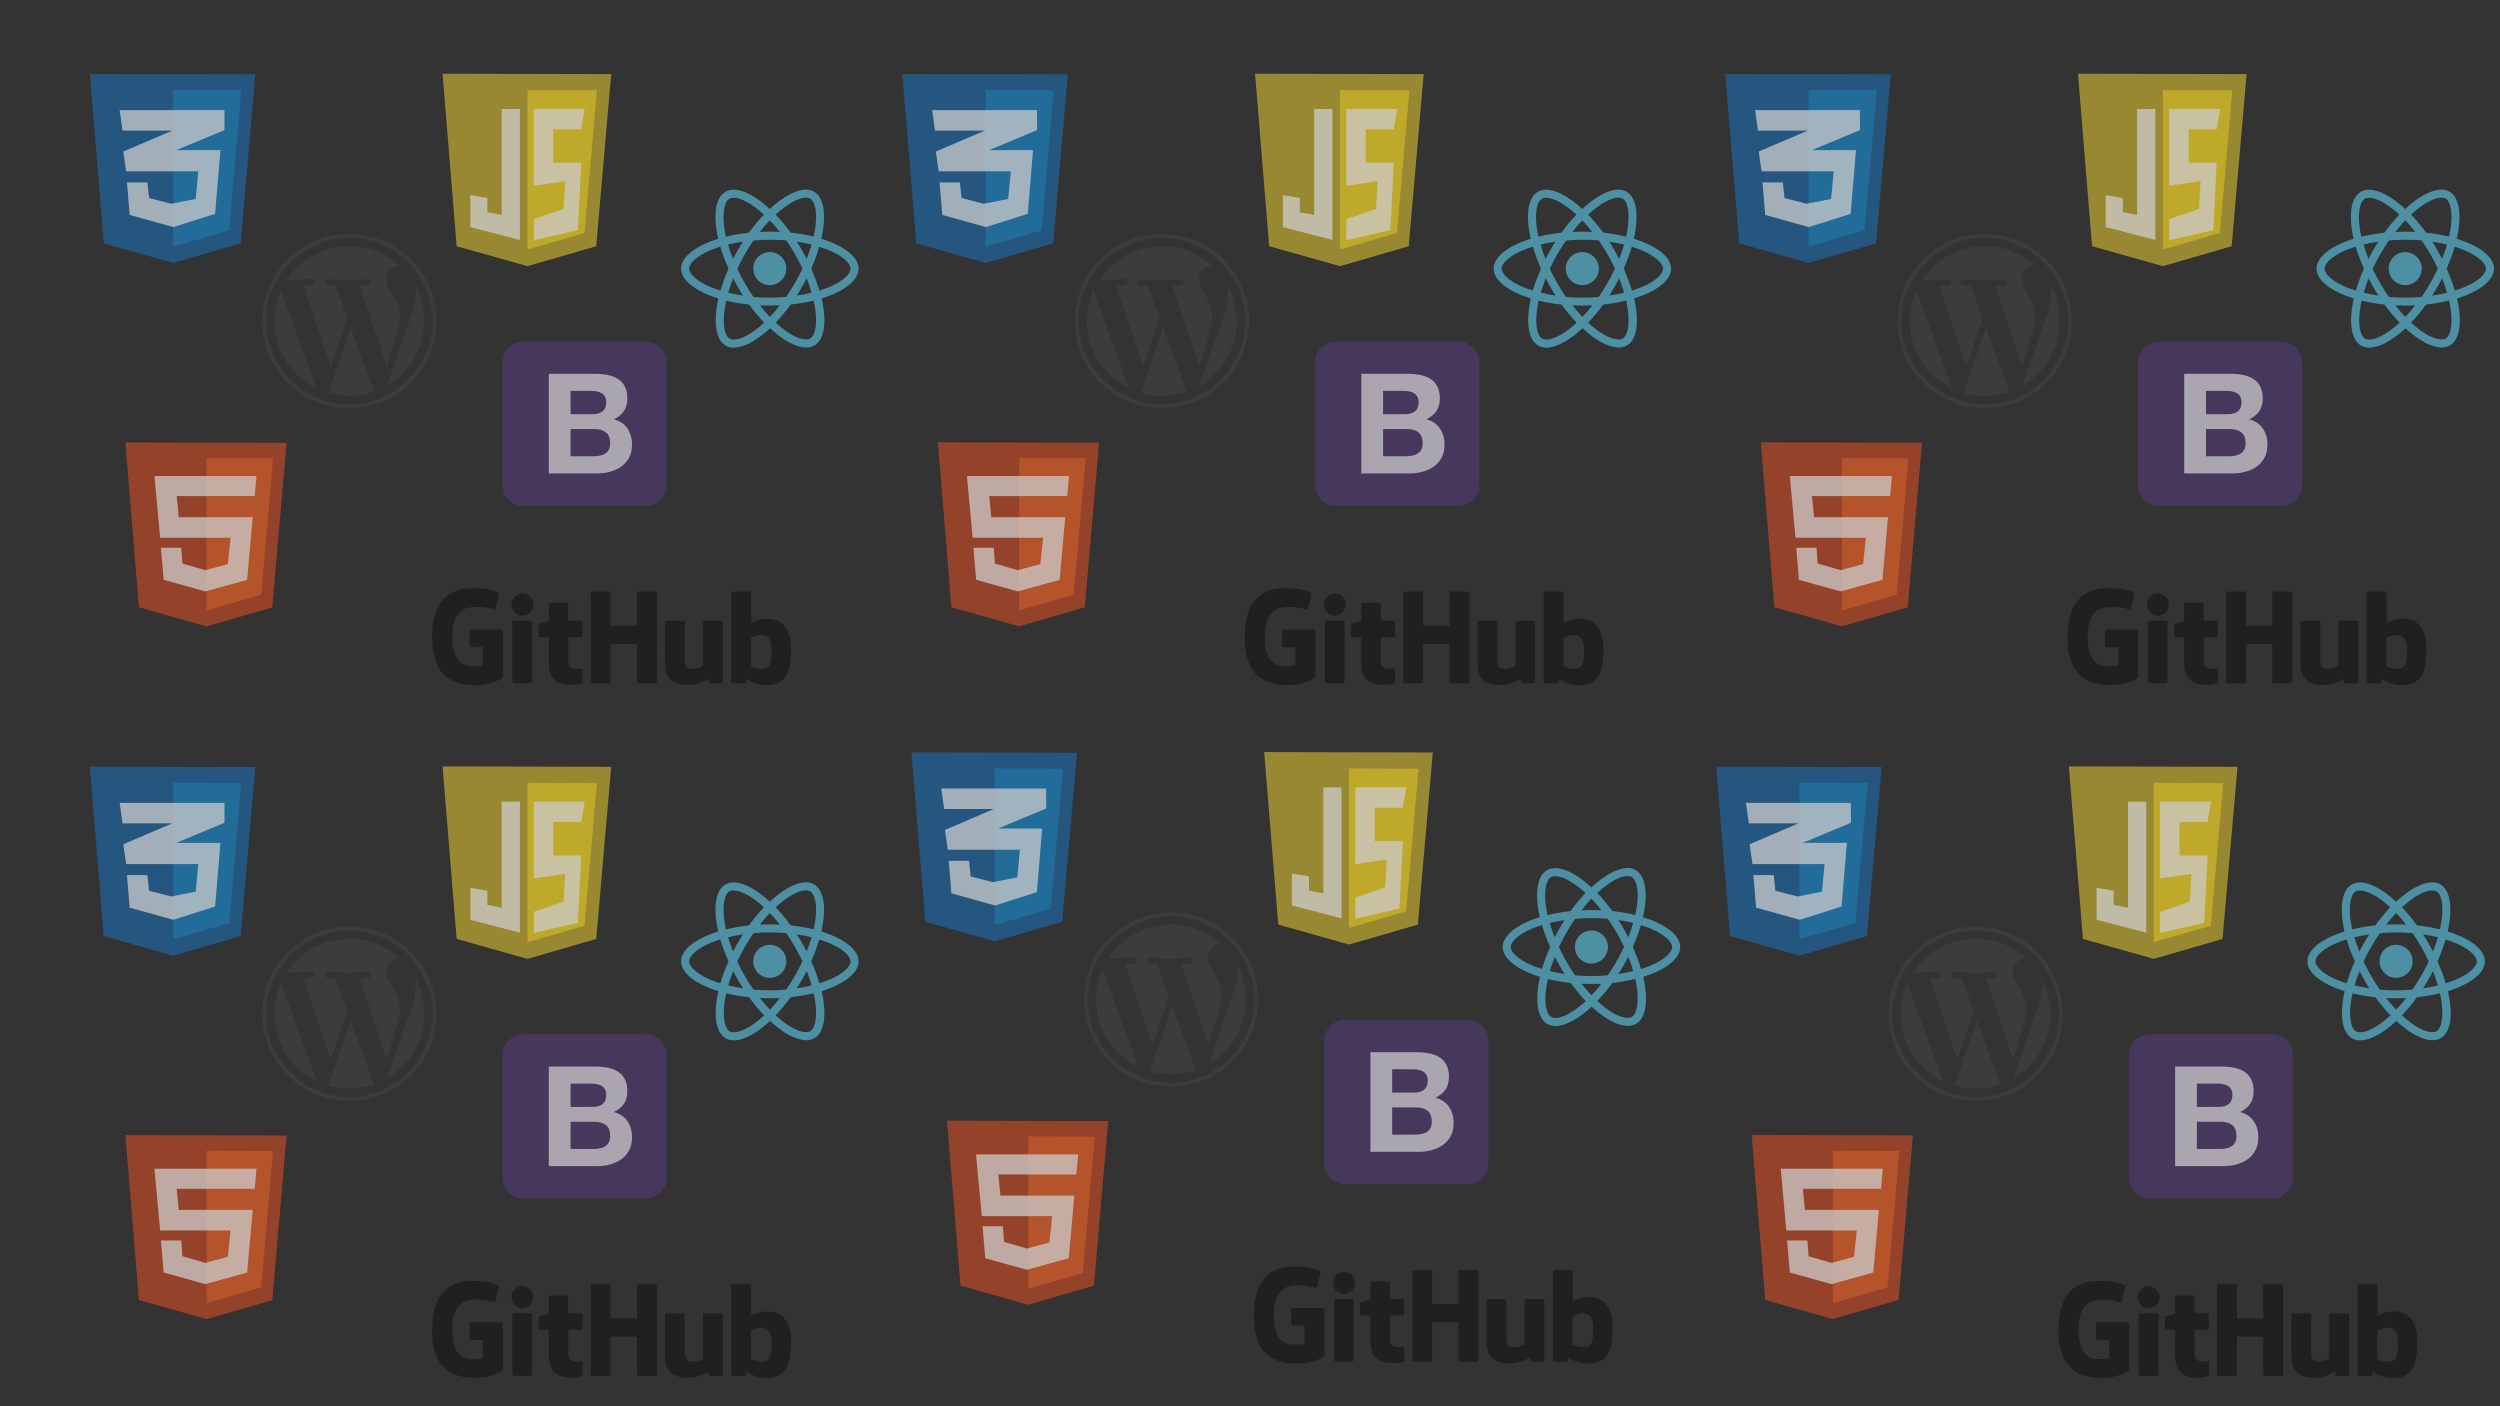 <?xml version="1.0" encoding="utf-8"?>
<!-- Generator: Adobe Illustrator 27.5.0, SVG Export Plug-In . SVG Version: 6.00 Build 0)  -->
<svg version="1.1" id="Layer_1" xmlns="http://www.w3.org/2000/svg" xmlns:xlink="http://www.w3.org/1999/xlink" x="0px" y="0px"
	 viewBox="0 0 1920 1080" style="enable-background:new 0 0 1920 1080;" xml:space="preserve">
<rect x="0" y="0" width="1920" height="1080" fill="#333333" stroke="none"/>
<style type="text/css">
	.st0{opacity:0.75;}
	.st1{fill:none;}
	.st2{opacity:0.75;fill:#464342;}
	.st3{fill:#121110;}
	.st4{opacity:0.75;fill:#563D7C;}
	.st5{opacity:0.75;fill:#FFFFFF;}
	.st6{fill:#61DAFB;}
	.st7{opacity:0.75;fill:#E34F26;}
	.st8{opacity:0.75;fill:#EF652A;}
	.st9{opacity:0.75;fill:#1B73BA;}
	.st10{opacity:0.75;fill:#1C88C7;}
	.st11{opacity:0.75;fill:#E9CA32;}
	.st12{opacity:0.75;fill:#FFDE25;}
	.st13{fill:#FFFFFF;}
</style>
<g class="st0">
	<rect x="673" y="550.6" class="st1" width="624.4" height="496.5"/>
	<path class="st2" d="M841.8,767.6c0,22.8,13.2,42.4,32.4,51.7l-27.4-75.1C843.5,751.6,841.8,759.5,841.8,767.6z M938.1,764.7
		c0-7.1-2.6-12-4.7-15.9c-2.9-4.7-5.6-8.7-5.6-13.5c0-5.3,4-10.2,9.7-10.2c0.3,0,0.5,0,0.7,0c-10.2-9.4-23.9-15.1-38.8-15.1
		c-20.1,0-37.7,10.3-48,25.9c1.3,0,2.6,0.1,3.7,0.1c6,0,15.3-0.7,15.3-0.7c3.1-0.2,3.5,4.4,0.4,4.7c0,0-3.1,0.4-6.6,0.5l20.9,62.3
		l12.6-37.7l-9-24.5c-3.1-0.2-6-0.5-6-0.5c-3.1-0.2-2.7-4.9,0.4-4.7c0,0,9.5,0.7,15.1,0.7c6,0,15.3-0.7,15.3-0.7
		c3.1-0.2,3.5,4.4,0.4,4.7c0,0-3.1,0.4-6.6,0.5l20.8,61.8l5.7-19.2C936.2,775.3,938.1,769.6,938.1,764.7L938.1,764.7z M900.3,772.6
		l-17.2,50.1c5.3,1.6,10.7,2.3,16.2,2.3c6.7,0,13.1-1.2,19.1-3.3c-0.2-0.3-0.3-0.5-0.4-0.8L900.3,772.6L900.3,772.6z M949.8,740
		c0.2,1.8,0.4,3.8,0.4,5.9c0,5.8-1.1,12.4-4.4,20.6l-17.6,50.8c17.1-10,28.6-28.5,28.6-49.7C956.8,757.6,954.2,748.2,949.8,740
		L949.8,740z M899.3,700.6c-36.9,0-67,30.1-67,67c0,36.9,30.1,67,67,67c36.9,0,67-30.1,67-67C966.3,730.7,936.3,700.6,899.3,700.6
		L899.3,700.6z M899.3,831.5c-35.3,0-63.9-28.7-63.9-63.9c0-35.3,28.7-63.9,63.9-63.9c35.2,0,63.9,28.7,63.9,63.9
		C963.2,802.8,934.6,831.5,899.3,831.5z"/>
	<g class="st0">
		<path class="st3" d="M1016,1004.5h-23.2c-0.6,0-1.1,0.5-1.1,1.1v11.3c0,0.6,0.5,1.1,1.1,1.1h9v14.1c0,0-2,0.7-7.6,0.7
			c-6.6,0-15.9-2.4-15.9-22.7c0-20.3,9.6-23,18.7-23c7.8,0,11.2,1.4,13.3,2c0.7,0.2,1.3-0.5,1.3-1.1l2.6-10.9c0-0.3-0.1-0.6-0.4-0.8
			c-0.9-0.6-6.2-3.6-19.6-3.6c-15.5,0-31.3,6.6-31.3,38.2c0,31.6,18.2,36.3,33.5,36.3c12.7,0,20.4-5.4,20.4-5.4
			c0.3-0.2,0.4-0.6,0.4-0.8v-35.3C1017.1,1005,1016.6,1004.5,1016,1004.5 M1135.4,976.4c0-0.6-0.5-1.1-1.1-1.1c0,0,0,0,0,0h-13
			c-0.6,0-1.1,0.5-1.1,1.1c0,0,0,0,0,0l0,25.2h-20.3v-25.2c0-0.6-0.5-1.1-1.1-1.1c0,0,0,0,0,0h-13c-0.6,0-1.1,0.5-1.1,1.1v68.3
			c0,0.6,0.5,1.1,1.1,1.1h13c0.6,0,1.1-0.5,1.1-1.1v-29.2h20.3l0,29.2c0,0.6,0.5,1.1,1.1,1.1h13.1c0.6,0,1.1-0.5,1.1-1.1V976.4
			 M1040.6,985.3c0-4.7-3.8-8.5-8.4-8.5c-4.6,0-8.4,3.8-8.4,8.5c0,4.7,3.8,8.5,8.4,8.5C1036.8,993.8,1040.6,990,1040.6,985.3
			 M1039.7,1030.2v-31.5c0-0.6-0.5-1.1-1.1-1.1h-13c-0.6,0-1.1,0.6-1.1,1.2v45.1c0,1.3,0.8,1.7,1.9,1.7h11.7c1.3,0,1.6-0.6,1.6-1.7
			V1030.2 M1184.9,997.7H1172c-0.6,0-1.1,0.5-1.1,1.1v33.5c0,0-3.3,2.4-8,2.4c-4.7,0-5.9-2.1-5.9-6.7v-29.2c0-0.6-0.5-1.1-1.1-1.1
			h-13.1c-0.6,0-1.1,0.5-1.1,1.1v31.4c0,13.6,7.6,16.9,18,16.9c8.5,0,15.4-4.7,15.4-4.7s0.3,2.5,0.5,2.8c0.1,0.3,0.5,0.6,1,0.6
			l8.4,0c0.6,0,1.1-0.5,1.1-1.1l0-45.8C1186,998.2,1185.5,997.7,1184.9,997.7 M1215.2,1034.7c-4.5-0.1-7.5-2.2-7.5-2.2v-21.6
			c0,0,3-1.8,6.7-2.2c4.7-0.4,9.2,1,9.2,12.1C1223.5,1032.5,1221.5,1034.9,1215.2,1034.7z M1220.3,996.2c-7.4,0-12.4,3.3-12.4,3.3
			v-23.1c0-0.6-0.5-1.1-1.1-1.1h-13.1c-0.6,0-1.1,0.5-1.1,1.1c0,0,0,0,0,0v68.3c0,0.6,0.5,1.1,1.1,1.1h9.1c0.4,0,0.7-0.2,0.9-0.6
			c0.2-0.4,0.6-3.1,0.6-3.1s5.3,5.1,15.5,5.1c11.9,0,18.7-6,18.7-27.1C1238.6,999,1227.7,996.2,1220.3,996.2 M1077.2,997.6h-9.8
			l0-12.9c0-0.5-0.3-0.7-0.8-0.7h-13.3c-0.5,0-0.8,0.2-0.8,0.7v13.4c0,0-6.7,1.6-7.1,1.7c-0.5,0.1-0.8,0.6-0.8,1v8.4
			c0,0.6,0.5,1.1,1.1,1.1h6.8v20.2c0,15,10.5,16.5,17.6,16.5c3.2,0,7.1-1,7.8-1.3c0.4-0.1,0.6-0.5,0.6-1l0-9.2
			c0-0.6-0.5-1.1-1.1-1.1c-0.6,0-2,0.2-3.5,0.2c-4.8,0-6.4-2.2-6.4-5.1l0-19.2h9.8c0.6,0,1.1-0.5,1.1-1.1v-10.5
			C1078.2,998.1,1077.8,997.6,1077.2,997.6C1077.2,997.6,1077.2,997.6,1077.2,997.6"/>
	</g>
	<path class="st4" d="M1016.9,893.2c0,9,7.3,16.3,16.3,16.3h93.6c9,0,16.3-7.3,16.3-16.3v-93.6c0-9-7.3-16.3-16.3-16.3h-93.6
		c-9,0-16.3,7.3-16.3,16.3V893.2L1016.9,893.2z"/>
	<path class="st5" d="M1069.2,839.1v-17.9h15.7c1.5,0,2.9,0.1,4.3,0.4c1.4,0.2,2.6,0.7,3.7,1.3c1.1,0.6,1.9,1.5,2.6,2.7
		c0.6,1.1,1,2.6,1,4.4c0,3.2-1,5.5-2.9,7c-1.9,1.4-4.4,2.1-7.4,2.1H1069.2L1069.2,839.1z M1052.5,808.2v76.4h37
		c3.4,0,6.8-0.4,10-1.3c3.2-0.9,6.1-2.2,8.7-4c2.5-1.8,4.5-4.1,6-6.9c1.5-2.8,2.2-6.2,2.2-10c0-4.8-1.2-8.9-3.5-12.3
		c-2.3-3.4-5.8-5.8-10.5-7.1c3.4-1.6,6-3.7,7.8-6.3c1.7-2.6,2.6-5.8,2.6-9.6c0-3.6-0.6-6.6-1.8-9c-1.2-2.4-2.8-4.4-5-5.8
		c-2.1-1.5-4.7-2.5-7.7-3.2c-3-0.6-6.3-1-10-1H1052.5L1052.5,808.2z M1069.2,871.5v-21h18.3c3.6,0,6.6,0.8,8.8,2.5
		c2.2,1.7,3.3,4.5,3.3,8.4c0,2-0.3,3.6-1,4.9c-0.7,1.3-1.6,2.3-2.7,3c-1.1,0.7-2.5,1.3-4,1.6c-1.5,0.3-3.1,0.5-4.7,0.5H1069.2
		L1069.2,871.5z"/>
	<g class="st0">
		<path class="st6" d="M1290.4,727.3c0-9-11.3-17.6-28.6-22.9c4-17.7,2.2-31.7-5.6-36.2c-1.8-1.1-3.9-1.6-6.2-1.6v6.2
			c1.3,0,2.3,0.2,3.2,0.7c3.8,2.2,5.4,10.4,4.1,21c-0.3,2.6-0.8,5.4-1.4,8.2c-5.4-1.3-11.4-2.4-17.6-3c-3.8-5.1-7.6-9.8-11.6-13.9
			c9.1-8.4,17.6-13,23.3-13v-6.2c-7.6,0-17.6,5.4-27.8,14.9c-10.1-9.4-20.1-14.8-27.8-14.8v6.2c5.8,0,14.3,4.6,23.3,12.9
			c-3.9,4.1-7.8,8.7-11.5,13.9c-6.3,0.7-12.2,1.7-17.7,3.1c-0.6-2.8-1.1-5.5-1.4-8.1c-1.3-10.6,0.3-18.9,4.1-21.1
			c0.8-0.5,1.9-0.7,3.2-0.7v-6.2c-2.3,0-4.4,0.5-6.3,1.6c-7.8,4.5-9.6,18.5-5.5,36.1c-17.3,5.3-28.5,13.9-28.5,22.9
			c0,9,11.3,17.6,28.6,22.9c-4,17.7-2.2,31.7,5.6,36.2c1.8,1.1,3.9,1.6,6.3,1.6c7.6,0,17.6-5.4,27.8-14.9
			c10.1,9.4,20.1,14.8,27.8,14.8c2.3,0,4.4-0.5,6.3-1.6c7.8-4.5,9.6-18.5,5.5-36.1C1279.2,744.9,1290.4,736.3,1290.4,727.3
			L1290.4,727.3z M1254.3,708.8c-1,3.6-2.3,7.3-3.8,11c-1.1-2.2-2.3-4.4-3.6-6.7c-1.3-2.2-2.6-4.4-4-6.5
			C1246.8,707.2,1250.6,707.9,1254.3,708.8L1254.3,708.8z M1241.5,738.4c-2.2,3.8-4.4,7.3-6.7,10.6c-4.1,0.4-8.3,0.6-12.6,0.6
			c-4.2,0-8.4-0.2-12.5-0.5c-2.3-3.3-4.6-6.8-6.7-10.6c-2.1-3.6-4-7.3-5.8-11.1c1.7-3.7,3.7-7.4,5.8-11.1c2.2-3.8,4.4-7.3,6.7-10.6
			c4.1-0.4,8.3-0.6,12.6-0.6c4.2,0,8.4,0.2,12.5,0.5c2.3,3.3,4.6,6.8,6.7,10.6c2.1,3.6,4,7.3,5.8,11.1
			C1245.5,731,1243.6,734.7,1241.5,738.4L1241.5,738.4z M1250.5,734.7c1.5,3.7,2.8,7.4,3.8,11.1c-3.6,0.9-7.5,1.6-11.4,2.2
			c1.4-2.1,2.7-4.3,4-6.6C1248.2,739.2,1249.4,737,1250.5,734.7L1250.5,734.7z M1222.3,764.4c-2.6-2.7-5.2-5.6-7.7-8.9
			c2.5,0.1,5.1,0.2,7.6,0.2c2.6,0,5.2-0.1,7.7-0.2C1227.5,758.7,1224.9,761.7,1222.3,764.4z M1201.7,748c-3.9-0.6-7.8-1.3-11.4-2.2
			c1-3.6,2.3-7.3,3.8-11c1.1,2.2,2.3,4.4,3.6,6.7S1200.3,745.9,1201.7,748z M1222.2,690.2c2.6,2.7,5.2,5.6,7.7,8.9
			c-2.5-0.1-5.1-0.2-7.6-0.2c-2.6,0-5.2,0.1-7.7,0.2C1217.1,695.8,1219.6,692.9,1222.2,690.2z M1201.6,706.6c-1.4,2.1-2.7,4.3-4,6.6
			c-1.3,2.2-2.5,4.4-3.6,6.7c-1.5-3.7-2.8-7.4-3.8-11.1C1193.8,707.9,1197.7,707.2,1201.6,706.6L1201.6,706.6z M1176.5,741.4
			c-9.8-4.2-16.2-9.7-16.2-14.1s6.4-9.9,16.2-14.1c2.4-1,5-1.9,7.7-2.8c1.6,5.4,3.7,11.1,6.3,16.9c-2.6,5.8-4.6,11.4-6.2,16.8
			C1181.5,743.3,1178.9,742.4,1176.5,741.4L1176.5,741.4z M1191.4,781.1c-3.8-2.2-5.4-10.4-4.1-21c0.3-2.6,0.8-5.4,1.4-8.2
			c5.4,1.3,11.4,2.4,17.6,3c3.8,5.1,7.6,9.8,11.6,13.9c-9.1,8.4-17.6,13-23.3,13C1193.3,781.8,1192.3,781.5,1191.4,781.1
			L1191.4,781.1z M1257.3,759.9c1.3,10.6-0.3,18.9-4.1,21.1c-0.8,0.5-1.9,0.7-3.2,0.7c-5.8,0-14.3-4.6-23.3-12.9
			c3.9-4.1,7.8-8.7,11.5-13.9c6.3-0.7,12.2-1.7,17.7-3.1C1256.5,754.6,1257,757.3,1257.3,759.9z M1268,741.4c-2.4,1-5,1.9-7.7,2.8
			c-1.6-5.4-3.7-11.1-6.3-16.9c2.6-5.8,4.6-11.4,6.2-16.8c2.8,0.9,5.4,1.8,7.8,2.8c9.8,4.2,16.2,9.7,16.2,14.1
			C1284.2,731.7,1277.9,737.2,1268,741.4L1268,741.4z"/>
		<circle class="st6" cx="1222.2" cy="727.3" r="12.7"/>
	</g>
	<path class="st7" d="M737.7,987.4l-10.4-126.7l123.8,0.3l-11,126.4l-50.5,14.6L737.7,987.4z"/>
	<path class="st8" d="M789.7,989.8v-117l51,0.2l-9.1,104.7L789.7,989.8z"/>
	<path class="st5" d="M826.6,902.1l1.4-15.5h-78.4L754,934h54.1l-2.1,20.2l-17.3,4.7l-17.6-5.1l-0.9-12.1h-15.6l2.1,24.6l31.9,8.9
		l32.2-8.9l4.3-48.1h-56.8l-1.6-16.2H826.6z"/>
	<path class="st9" d="M710.7,707.9L700,577.8l127.1,0.3l-11.3,129.8l-51.8,15L710.7,707.9z"/>
	<path class="st10" d="M764,710.3V590.2l52.3,0.2L807,697.9L764,710.3z"/>
	<path class="st5" d="M803.4,605.6h-80.5l2.2,15.7h38.2l-37.6,16.1l2.2,15.2h55.4l-2,21.2l-18.8,3.7l-17-4.4l-1.3-12h-15.6l2.1,25
		l33.5,9.3l32.1-10.2l4.1-48.9h-33.9l37-15.4L803.4,605.6z"/>
	<path class="st11" d="M981.7,710.1l-10.8-132.5l129.5,0.3l-11.5,132.2l-52.8,15.3L981.7,710.1z"/>
	<path class="st12" d="M1036.1,712.6V590.2l53.3,0.2l-9.5,109.5L1036.1,712.6z"/>
	<g class="st0">
		<path class="st13" d="M1030.4,604.7h-14.1v81.4l-11-2.1v-11l-13.1-2.1v24.5l38.1,9.9V604.7z M1041,604.7h39l-2.6,15.6h-21.5V646
			h21.5l-2.6,51.7l-33.8,7.8v-16.2l22.8-7.8l1.3-21.4l-24.2,3.5V604.7z"/>
	</g>
</g>
<g class="st0">
	<rect x="42" y="561.6" class="st1" width="624.4" height="496.5"/>
	<path class="st2" d="M210.8,778.6c0,22.8,13.2,42.4,32.4,51.7l-27.4-75.1C212.5,762.6,210.8,770.5,210.8,778.6z M307.1,775.7
		c0-7.1-2.6-12-4.7-15.9c-2.9-4.7-5.6-8.7-5.6-13.5c0-5.3,4-10.2,9.7-10.2c0.3,0,0.5,0,0.7,0c-10.2-9.4-23.9-15.1-38.8-15.1
		c-20.1,0-37.7,10.3-48,25.9c1.3,0,2.6,0.1,3.7,0.1c6,0,15.3-0.7,15.3-0.7c3.1-0.2,3.5,4.4,0.4,4.7c0,0-3.1,0.4-6.6,0.5l20.9,62.3
		l12.6-37.7l-9-24.5c-3.1-0.2-6-0.5-6-0.5c-3.1-0.2-2.7-4.9,0.4-4.7c0,0,9.5,0.7,15.1,0.7c6,0,15.3-0.7,15.3-0.7
		c3.1-0.2,3.5,4.4,0.4,4.7c0,0-3.1,0.4-6.6,0.5l20.8,61.8l5.7-19.2C305.2,786.3,307.1,780.6,307.1,775.7L307.1,775.7z M269.3,783.6
		l-17.2,50.1c5.3,1.6,10.7,2.3,16.2,2.3c6.7,0,13.1-1.2,19.1-3.3c-0.2-0.3-0.3-0.5-0.4-0.8L269.3,783.6L269.3,783.6z M318.8,751
		c0.2,1.8,0.4,3.8,0.4,5.9c0,5.8-1.1,12.4-4.4,20.6l-17.6,50.8c17.1-10,28.6-28.5,28.6-49.7C325.8,768.6,323.2,759.2,318.8,751
		L318.8,751z M268.3,711.6c-36.9,0-67,30.1-67,67c0,36.9,30.1,67,67,67c36.9,0,67-30.1,67-67C335.3,741.7,305.3,711.6,268.3,711.6
		L268.3,711.6z M268.3,842.5c-35.3,0-63.9-28.7-63.9-63.9c0-35.3,28.7-63.9,63.9-63.9c35.2,0,63.9,28.7,63.9,63.9
		C332.2,813.8,303.6,842.5,268.3,842.5z"/>
	<g class="st0">
		<path class="st3" d="M385,1015.5h-23.2c-0.6,0-1.1,0.5-1.1,1.1v11.3c0,0.6,0.5,1.1,1.1,1.1h9v14.1c0,0-2,0.7-7.6,0.7
			c-6.6,0-15.9-2.4-15.9-22.7c0-20.3,9.6-23,18.7-23c7.8,0,11.2,1.4,13.3,2c0.7,0.2,1.3-0.5,1.3-1.1l2.6-10.9c0-0.3-0.1-0.6-0.4-0.8
			c-0.9-0.6-6.2-3.6-19.6-3.6c-15.5,0-31.3,6.6-31.3,38.2c0,31.6,18.2,36.3,33.5,36.3c12.7,0,20.4-5.4,20.4-5.4
			c0.3-0.2,0.4-0.6,0.4-0.8v-35.3C386.1,1016,385.6,1015.5,385,1015.5 M504.4,987.4c0-0.6-0.5-1.1-1.1-1.1c0,0,0,0,0,0h-13
			c-0.6,0-1.1,0.5-1.1,1.1c0,0,0,0,0,0l0,25.2h-20.3v-25.2c0-0.6-0.5-1.1-1.1-1.1c0,0,0,0,0,0h-13c-0.6,0-1.1,0.5-1.1,1.1v68.3
			c0,0.6,0.5,1.1,1.1,1.1h13c0.6,0,1.1-0.5,1.1-1.1v-29.2h20.3l0,29.2c0,0.6,0.5,1.1,1.1,1.1h13.1c0.6,0,1.1-0.5,1.1-1.1
			L504.4,987.4 M409.6,996.3c0-4.7-3.8-8.5-8.4-8.5c-4.6,0-8.4,3.8-8.4,8.5c0,4.7,3.8,8.5,8.4,8.5
			C405.8,1004.8,409.6,1001,409.6,996.3 M408.7,1041.2v-31.5c0-0.6-0.5-1.1-1.1-1.1h-13c-0.6,0-1.1,0.6-1.1,1.2v45.1
			c0,1.3,0.8,1.7,1.9,1.7h11.7c1.3,0,1.6-0.6,1.6-1.7L408.7,1041.2 M553.9,1008.7H541c-0.6,0-1.1,0.5-1.1,1.1v33.5
			c0,0-3.3,2.4-8,2.4c-4.7,0-5.9-2.1-5.9-6.7v-29.2c0-0.6-0.5-1.1-1.1-1.1h-13.1c-0.6,0-1.1,0.5-1.1,1.1v31.4
			c0,13.6,7.6,16.9,18,16.9c8.5,0,15.4-4.7,15.4-4.7s0.3,2.5,0.5,2.8c0.1,0.3,0.5,0.6,1,0.6l8.4,0c0.6,0,1.1-0.5,1.1-1.1l0-45.8
			C555,1009.2,554.5,1008.7,553.9,1008.7 M584.2,1045.7c-4.5-0.1-7.5-2.2-7.5-2.2v-21.6c0,0,3-1.8,6.7-2.2c4.7-0.4,9.2,1,9.2,12.1
			C592.5,1043.5,590.5,1045.9,584.2,1045.7z M589.3,1007.2c-7.4,0-12.4,3.3-12.4,3.3v-23.1c0-0.6-0.5-1.1-1.1-1.1h-13.1
			c-0.6,0-1.1,0.5-1.1,1.1c0,0,0,0,0,0v68.3c0,0.6,0.5,1.1,1.1,1.1h9.1c0.4,0,0.7-0.2,0.9-0.6c0.2-0.4,0.6-3.1,0.6-3.1
			s5.3,5.1,15.5,5.1c11.9,0,18.7-6,18.7-27.1C607.6,1010,596.7,1007.2,589.3,1007.2 M446.2,1008.6h-9.8l0-12.9
			c0-0.5-0.3-0.7-0.8-0.7h-13.3c-0.5,0-0.8,0.2-0.8,0.7v13.4c0,0-6.7,1.6-7.1,1.7c-0.5,0.1-0.8,0.6-0.8,1v8.4c0,0.6,0.5,1.1,1.1,1.1
			h6.8v20.2c0,15,10.5,16.5,17.6,16.5c3.2,0,7.1-1,7.8-1.3c0.4-0.1,0.6-0.5,0.6-1l0-9.2c0-0.6-0.5-1.1-1.1-1.1c-0.6,0-2,0.2-3.5,0.2
			c-4.8,0-6.4-2.2-6.4-5.1l0-19.2h9.8c0.6,0,1.1-0.5,1.1-1.1v-10.5C447.2,1009.1,446.8,1008.6,446.2,1008.6
			C446.2,1008.6,446.2,1008.6,446.2,1008.6"/>
	</g>
	<path class="st4" d="M385.9,904.2c0,9,7.3,16.3,16.3,16.3h93.6c9,0,16.3-7.3,16.3-16.3v-93.6c0-9-7.3-16.3-16.3-16.3h-93.6
		c-9,0-16.3,7.3-16.3,16.3V904.2L385.9,904.2z"/>
	<path class="st5" d="M438.2,850.1v-17.9H454c1.5,0,2.9,0.1,4.3,0.4c1.4,0.2,2.6,0.7,3.7,1.3c1.1,0.6,1.9,1.5,2.6,2.7
		c0.6,1.1,1,2.6,1,4.4c0,3.2-1,5.5-2.9,7c-1.9,1.4-4.4,2.1-7.4,2.1H438.2L438.2,850.1z M421.5,819.2v76.4h37c3.4,0,6.8-0.4,10-1.3
		c3.2-0.9,6.1-2.2,8.7-4c2.5-1.8,4.5-4.1,6-6.9c1.5-2.8,2.2-6.2,2.2-10c0-4.8-1.2-8.9-3.5-12.3c-2.3-3.4-5.8-5.8-10.5-7.1
		c3.4-1.6,6-3.7,7.8-6.3c1.7-2.6,2.6-5.8,2.6-9.6c0-3.6-0.6-6.6-1.8-9c-1.2-2.4-2.8-4.4-5-5.8c-2.1-1.5-4.7-2.5-7.7-3.2
		c-3-0.6-6.3-1-10-1H421.5L421.5,819.2z M438.2,882.5v-21h18.3c3.6,0,6.6,0.8,8.8,2.5c2.2,1.7,3.3,4.5,3.3,8.4c0,2-0.3,3.6-1,4.9
		c-0.7,1.3-1.6,2.3-2.7,3c-1.1,0.7-2.5,1.3-4,1.6c-1.5,0.3-3.1,0.5-4.7,0.5H438.2L438.2,882.5z"/>
	<g class="st0">
		<path class="st6" d="M659.4,738.3c0-9-11.3-17.6-28.6-22.9c4-17.7,2.2-31.7-5.6-36.2c-1.8-1.1-3.9-1.6-6.2-1.6v6.2
			c1.3,0,2.3,0.2,3.2,0.7c3.8,2.2,5.4,10.4,4.1,21c-0.3,2.6-0.8,5.4-1.4,8.2c-5.4-1.3-11.4-2.4-17.6-3c-3.8-5.1-7.6-9.8-11.6-13.9
			c9.1-8.4,17.6-13,23.3-13v-6.2c-7.6,0-17.6,5.4-27.8,14.9c-10.1-9.4-20.1-14.8-27.8-14.8v6.2c5.8,0,14.3,4.6,23.3,12.9
			c-3.9,4.1-7.8,8.7-11.5,13.9c-6.3,0.7-12.2,1.7-17.7,3.1c-0.6-2.8-1.1-5.5-1.4-8.1c-1.3-10.6,0.3-18.9,4.1-21.1
			c0.8-0.5,1.9-0.7,3.2-0.7v-6.2c-2.3,0-4.4,0.5-6.3,1.6c-7.8,4.5-9.6,18.5-5.5,36.1c-17.3,5.3-28.5,13.9-28.5,22.9
			c0,9,11.3,17.6,28.6,22.9c-4,17.7-2.2,31.7,5.6,36.2c1.8,1.1,3.9,1.6,6.3,1.6c7.6,0,17.6-5.4,27.8-14.9
			c10.1,9.4,20.1,14.8,27.8,14.8c2.3,0,4.4-0.5,6.3-1.6c7.8-4.5,9.6-18.5,5.5-36.1C648.2,755.9,659.4,747.3,659.4,738.3L659.4,738.3
			z M623.3,719.8c-1,3.6-2.3,7.3-3.8,11c-1.1-2.2-2.3-4.4-3.6-6.7c-1.3-2.2-2.6-4.4-4-6.5C615.8,718.2,619.6,718.9,623.3,719.8
			L623.3,719.8z M610.5,749.4c-2.2,3.8-4.4,7.3-6.7,10.6c-4.1,0.4-8.3,0.6-12.6,0.6c-4.2,0-8.4-0.2-12.5-0.5
			c-2.3-3.3-4.6-6.8-6.7-10.6c-2.1-3.6-4-7.3-5.8-11.1c1.7-3.7,3.7-7.4,5.8-11.1c2.2-3.8,4.4-7.3,6.7-10.6c4.1-0.4,8.3-0.6,12.6-0.6
			c4.2,0,8.4,0.2,12.5,0.5c2.3,3.3,4.6,6.8,6.7,10.6c2.1,3.6,4,7.3,5.8,11.1C614.5,742,612.6,745.7,610.5,749.4L610.5,749.4z
			 M619.5,745.7c1.5,3.7,2.8,7.4,3.8,11.1c-3.6,0.9-7.5,1.6-11.4,2.2c1.4-2.1,2.7-4.3,4-6.6C617.2,750.2,618.4,748,619.5,745.7
			L619.5,745.7z M591.3,775.4c-2.6-2.7-5.2-5.6-7.7-8.9c2.5,0.1,5.1,0.2,7.6,0.2c2.6,0,5.2-0.1,7.7-0.2
			C596.5,769.7,593.9,772.7,591.3,775.4z M570.7,759c-3.9-0.6-7.8-1.3-11.4-2.2c1-3.6,2.3-7.3,3.8-11c1.1,2.2,2.3,4.4,3.6,6.7
			S569.3,756.9,570.7,759z M591.2,701.2c2.6,2.7,5.2,5.6,7.7,8.9c-2.5-0.1-5.1-0.2-7.6-0.2c-2.6,0-5.2,0.1-7.7,0.2
			C586.1,706.8,588.6,703.9,591.2,701.2z M570.6,717.6c-1.4,2.1-2.7,4.3-4,6.6c-1.3,2.2-2.5,4.4-3.6,6.7c-1.5-3.7-2.8-7.4-3.8-11.1
			C562.8,718.9,566.7,718.2,570.6,717.6L570.6,717.6z M545.5,752.4c-9.8-4.2-16.2-9.7-16.2-14.1s6.4-9.9,16.2-14.1
			c2.4-1,5-1.9,7.7-2.8c1.6,5.4,3.7,11.1,6.3,16.9c-2.6,5.8-4.6,11.4-6.2,16.8C550.5,754.3,547.9,753.4,545.5,752.4L545.5,752.4z
			 M560.4,792.1c-3.8-2.2-5.4-10.4-4.1-21c0.3-2.6,0.8-5.4,1.4-8.2c5.4,1.3,11.4,2.4,17.6,3c3.8,5.1,7.6,9.8,11.6,13.9
			c-9.1,8.4-17.6,13-23.3,13C562.3,792.8,561.3,792.5,560.4,792.1L560.4,792.1z M626.3,770.9c1.3,10.6-0.3,18.9-4.1,21.1
			c-0.8,0.5-1.9,0.7-3.2,0.7c-5.8,0-14.3-4.6-23.3-12.9c3.9-4.1,7.8-8.7,11.5-13.9c6.3-0.7,12.2-1.7,17.7-3.1
			C625.5,765.6,626,768.3,626.3,770.9z M637,752.4c-2.4,1-5,1.9-7.7,2.8c-1.6-5.4-3.7-11.1-6.3-16.9c2.6-5.8,4.6-11.4,6.2-16.8
			c2.8,0.9,5.4,1.8,7.8,2.8c9.8,4.2,16.2,9.7,16.2,14.1C653.2,742.7,646.9,748.2,637,752.4L637,752.4z"/>
		<circle class="st6" cx="591.2" cy="738.3" r="12.7"/>
	</g>
	<path class="st7" d="M106.7,998.4L96.3,871.8l123.8,0.3l-11,126.4l-50.5,14.6L106.7,998.4z"/>
	<path class="st8" d="M158.7,1000.8v-117l51,0.2l-9.1,104.7L158.7,1000.8z"/>
	<path class="st5" d="M195.6,913.1l1.4-15.5h-78.4L123,945h54.1l-2.1,20.2l-17.3,4.7l-17.6-5.1l-0.9-12.1h-15.6l2.1,24.6l31.9,8.9
		l32.2-8.9l4.3-48.1h-56.8l-1.6-16.2H195.6z"/>
	<path class="st9" d="M79.7,718.9L69,588.8l127.1,0.3l-11.3,129.8l-51.8,15L79.7,718.9z"/>
	<path class="st10" d="M133,721.3V601.2l52.3,0.2L176,708.9L133,721.3z"/>
	<path class="st5" d="M172.4,616.6H91.9l2.2,15.7h38.2l-37.6,16.1l2.2,15.2h55.4l-2,21.2l-18.8,3.7l-17-4.4l-1.3-12H97.5l2.1,25
		l33.5,9.3l32.1-10.2l4.1-48.9h-33.9l37-15.4L172.4,616.6z"/>
	<path class="st11" d="M350.7,721.1l-10.8-132.5l129.5,0.3l-11.5,132.2l-52.8,15.3L350.7,721.1z"/>
	<path class="st12" d="M405.1,723.6V601.2l53.3,0.2l-9.5,109.5L405.1,723.6z"/>
	<g class="st0">
		<path class="st13" d="M399.4,615.7h-14.1v81.4l-11-2.1v-11l-13.1-2.1v24.5l38.1,9.9V615.7z M410,615.7h39l-2.6,15.6h-21.5V657
			h21.5l-2.6,51.7l-33.8,7.8v-16.2l22.8-7.8l1.3-21.4l-24.2,3.5V615.7z"/>
	</g>
</g>
<g class="st0">
	<rect x="42" y="29.6" class="st1" width="624.4" height="496.5"/>
	<path class="st2" d="M210.8,246.6c0,22.8,13.2,42.4,32.4,51.7l-27.4-75.1C212.5,230.6,210.8,238.5,210.8,246.6z M307.1,243.7
		c0-7.1-2.6-12-4.7-15.9c-2.9-4.7-5.6-8.7-5.6-13.5c0-5.3,4-10.2,9.7-10.2c0.3,0,0.5,0,0.7,0c-10.2-9.4-23.9-15.1-38.8-15.1
		c-20.1,0-37.7,10.3-48,25.9c1.3,0,2.6,0.1,3.7,0.1c6,0,15.3-0.7,15.3-0.7c3.1-0.2,3.5,4.4,0.4,4.7c0,0-3.1,0.4-6.6,0.5l20.9,62.3
		l12.6-37.7l-9-24.5c-3.1-0.2-6-0.5-6-0.5c-3.1-0.2-2.7-4.9,0.4-4.7c0,0,9.5,0.7,15.1,0.7c6,0,15.3-0.7,15.3-0.7
		c3.1-0.2,3.5,4.4,0.4,4.7c0,0-3.1,0.4-6.6,0.5l20.8,61.8l5.7-19.2C305.2,254.3,307.1,248.6,307.1,243.7L307.1,243.7z M269.3,251.6
		l-17.2,50.1c5.3,1.6,10.7,2.3,16.2,2.3c6.7,0,13.1-1.2,19.1-3.3c-0.2-0.3-0.3-0.5-0.4-0.8L269.3,251.6L269.3,251.6z M318.8,219
		c0.2,1.8,0.4,3.8,0.4,5.9c0,5.8-1.1,12.4-4.4,20.6l-17.6,50.8c17.1-10,28.6-28.5,28.6-49.7C325.8,236.6,323.2,227.2,318.8,219
		L318.8,219z M268.3,179.6c-36.9,0-67,30.1-67,67c0,36.9,30.1,67,67,67c36.9,0,67-30.1,67-67C335.3,209.7,305.3,179.6,268.3,179.6
		L268.3,179.6z M268.3,310.5c-35.3,0-63.9-28.7-63.9-63.9c0-35.3,28.7-63.9,63.9-63.9c35.2,0,63.9,28.7,63.9,63.9
		C332.2,281.8,303.6,310.5,268.3,310.5z"/>
	<g class="st0">
		<path class="st3" d="M385,483.5h-23.2c-0.6,0-1.1,0.5-1.1,1.1v11.3c0,0.6,0.5,1.1,1.1,1.1h9v14.1c0,0-2,0.7-7.6,0.7
			c-6.6,0-15.9-2.4-15.9-22.7c0-20.3,9.6-23,18.7-23c7.8,0,11.2,1.4,13.3,2c0.7,0.2,1.3-0.5,1.3-1.1l2.6-10.9c0-0.3-0.1-0.6-0.4-0.8
			c-0.9-0.6-6.2-3.6-19.6-3.6c-15.5,0-31.3,6.6-31.3,38.2c0,31.6,18.2,36.3,33.5,36.3c12.7,0,20.4-5.4,20.4-5.4
			c0.3-0.2,0.4-0.6,0.4-0.8v-35.3C386.1,484,385.6,483.5,385,483.5 M504.4,455.4c0-0.6-0.5-1.1-1.1-1.1c0,0,0,0,0,0h-13
			c-0.6,0-1.1,0.5-1.1,1.1c0,0,0,0,0,0l0,25.2h-20.3v-25.2c0-0.6-0.5-1.1-1.1-1.1c0,0,0,0,0,0h-13c-0.6,0-1.1,0.5-1.1,1.1v68.3
			c0,0.6,0.5,1.1,1.1,1.1h13c0.6,0,1.1-0.5,1.1-1.1v-29.2h20.3l0,29.2c0,0.6,0.5,1.1,1.1,1.1h13.1c0.6,0,1.1-0.5,1.1-1.1
			L504.4,455.4 M409.6,464.3c0-4.7-3.8-8.5-8.4-8.5c-4.6,0-8.4,3.8-8.4,8.5c0,4.7,3.8,8.5,8.4,8.5
			C405.8,472.8,409.6,469,409.6,464.3 M408.7,509.2v-31.5c0-0.6-0.5-1.1-1.1-1.1h-13c-0.6,0-1.1,0.6-1.1,1.2V523
			c0,1.3,0.8,1.7,1.9,1.7h11.7c1.3,0,1.6-0.6,1.6-1.7L408.7,509.2 M553.9,476.7H541c-0.6,0-1.1,0.5-1.1,1.1v33.5c0,0-3.3,2.4-8,2.4
			c-4.7,0-5.9-2.1-5.9-6.7v-29.2c0-0.6-0.5-1.1-1.1-1.1h-13.1c-0.6,0-1.1,0.5-1.1,1.1v31.4c0,13.6,7.6,16.9,18,16.9
			c8.5,0,15.4-4.7,15.4-4.7s0.3,2.5,0.5,2.8c0.1,0.3,0.5,0.6,1,0.6l8.4,0c0.6,0,1.1-0.5,1.1-1.1l0-45.8
			C555,477.2,554.5,476.7,553.9,476.7 M584.2,513.7c-4.5-0.1-7.5-2.2-7.5-2.2v-21.6c0,0,3-1.8,6.7-2.2c4.7-0.4,9.2,1,9.2,12.1
			C592.5,511.5,590.5,513.9,584.2,513.7z M589.3,475.2c-7.4,0-12.4,3.3-12.4,3.3v-23.1c0-0.6-0.5-1.1-1.1-1.1h-13.1
			c-0.6,0-1.1,0.5-1.1,1.1c0,0,0,0,0,0v68.3c0,0.6,0.5,1.1,1.1,1.1h9.1c0.4,0,0.7-0.2,0.9-0.6c0.2-0.4,0.6-3.1,0.6-3.1
			s5.3,5.1,15.5,5.1c11.9,0,18.7-6,18.7-27.1C607.6,478,596.7,475.2,589.3,475.2 M446.2,476.6h-9.8l0-12.9c0-0.5-0.3-0.7-0.8-0.7
			h-13.3c-0.5,0-0.8,0.2-0.8,0.7v13.4c0,0-6.7,1.6-7.1,1.7c-0.5,0.1-0.8,0.6-0.8,1v8.4c0,0.6,0.5,1.1,1.1,1.1h6.8v20.2
			c0,15,10.5,16.5,17.6,16.5c3.2,0,7.1-1,7.8-1.3c0.4-0.1,0.6-0.5,0.6-1l0-9.2c0-0.6-0.5-1.1-1.1-1.1c-0.6,0-2,0.2-3.5,0.2
			c-4.8,0-6.4-2.2-6.4-5.1l0-19.2h9.8c0.6,0,1.1-0.5,1.1-1.1v-10.5C447.2,477.1,446.8,476.6,446.2,476.6
			C446.2,476.6,446.2,476.6,446.2,476.6"/>
	</g>
	<path class="st4" d="M385.9,372.2c0,9,7.3,16.3,16.3,16.3h93.6c9,0,16.3-7.3,16.3-16.3v-93.6c0-9-7.3-16.3-16.3-16.3h-93.6
		c-9,0-16.3,7.3-16.3,16.3V372.2L385.9,372.2z"/>
	<path class="st5" d="M438.2,318.1v-17.9H454c1.5,0,2.9,0.1,4.3,0.4c1.4,0.2,2.6,0.7,3.7,1.3c1.1,0.6,1.9,1.5,2.6,2.7
		c0.6,1.1,1,2.6,1,4.4c0,3.2-1,5.5-2.9,7c-1.9,1.4-4.4,2.1-7.4,2.1H438.2L438.2,318.1z M421.5,287.2v76.4h37c3.4,0,6.8-0.4,10-1.3
		c3.2-0.9,6.1-2.2,8.7-4c2.5-1.8,4.5-4.1,6-6.9c1.5-2.8,2.2-6.2,2.2-10c0-4.8-1.2-8.9-3.5-12.3c-2.3-3.4-5.8-5.8-10.5-7.1
		c3.4-1.6,6-3.7,7.8-6.3c1.7-2.6,2.6-5.8,2.6-9.6c0-3.6-0.6-6.6-1.8-9c-1.2-2.4-2.8-4.4-5-5.8c-2.1-1.5-4.7-2.5-7.7-3.2
		c-3-0.6-6.3-1-10-1H421.5L421.5,287.2z M438.2,350.5v-21h18.3c3.6,0,6.6,0.8,8.8,2.5c2.2,1.7,3.3,4.5,3.3,8.4c0,2-0.3,3.6-1,4.9
		c-0.7,1.3-1.6,2.3-2.7,3c-1.1,0.7-2.5,1.3-4,1.6c-1.5,0.3-3.1,0.5-4.7,0.5H438.2L438.2,350.5z"/>
	<g class="st0">
		<path class="st6" d="M659.4,206.3c0-9-11.3-17.6-28.6-22.9c4-17.7,2.2-31.7-5.6-36.2c-1.8-1.1-3.9-1.6-6.2-1.6v6.2
			c1.3,0,2.3,0.3,3.2,0.7c3.8,2.2,5.4,10.4,4.1,21c-0.3,2.6-0.8,5.4-1.4,8.2c-5.4-1.3-11.4-2.4-17.6-3c-3.8-5.1-7.6-9.8-11.6-13.9
			c9.1-8.4,17.6-13,23.3-13v-6.2c-7.6,0-17.6,5.4-27.8,14.9c-10.1-9.4-20.1-14.8-27.8-14.8v6.2c5.8,0,14.3,4.6,23.3,12.9
			c-3.9,4.1-7.8,8.7-11.5,13.9c-6.3,0.7-12.2,1.7-17.7,3.1c-0.6-2.8-1.1-5.5-1.4-8.1c-1.3-10.6,0.3-18.9,4.1-21.1
			c0.8-0.5,1.9-0.7,3.2-0.7v-6.2c-2.3,0-4.4,0.5-6.3,1.6c-7.8,4.5-9.6,18.5-5.5,36.1c-17.3,5.3-28.5,13.9-28.5,22.9
			c0,9,11.3,17.6,28.6,22.9c-4,17.7-2.2,31.7,5.6,36.2c1.8,1.1,3.9,1.6,6.3,1.6c7.6,0,17.6-5.4,27.8-14.9
			c10.1,9.4,20.1,14.8,27.8,14.8c2.3,0,4.4-0.5,6.3-1.6c7.8-4.5,9.6-18.5,5.5-36.1C648.2,223.9,659.4,215.3,659.4,206.3L659.4,206.3
			z M623.3,187.8c-1,3.6-2.3,7.3-3.8,11c-1.1-2.2-2.3-4.4-3.6-6.7c-1.3-2.2-2.6-4.4-4-6.5C615.8,186.2,619.6,186.9,623.3,187.8
			L623.3,187.8z M610.5,217.4c-2.2,3.8-4.4,7.3-6.7,10.6c-4.1,0.4-8.3,0.6-12.6,0.6c-4.2,0-8.4-0.2-12.5-0.5
			c-2.3-3.3-4.6-6.8-6.7-10.6c-2.1-3.6-4-7.3-5.8-11.1c1.7-3.7,3.7-7.4,5.8-11.1c2.2-3.8,4.4-7.3,6.7-10.6c4.1-0.4,8.3-0.6,12.6-0.6
			c4.2,0,8.4,0.2,12.5,0.5c2.3,3.3,4.6,6.8,6.7,10.6c2.1,3.6,4,7.3,5.8,11.1C614.5,210,612.6,213.7,610.5,217.4L610.5,217.4z
			 M619.5,213.7c1.5,3.7,2.8,7.4,3.8,11.1c-3.6,0.9-7.5,1.6-11.4,2.2c1.4-2.1,2.7-4.3,4-6.6C617.2,218.2,618.4,216,619.5,213.7
			L619.5,213.7z M591.3,243.4c-2.6-2.7-5.2-5.6-7.7-8.9c2.5,0.1,5.1,0.2,7.6,0.2c2.6,0,5.2-0.1,7.7-0.2
			C596.5,237.7,593.9,240.7,591.3,243.4z M570.7,227c-3.9-0.6-7.8-1.3-11.4-2.2c1-3.6,2.3-7.3,3.8-11c1.1,2.2,2.3,4.4,3.6,6.7
			C568,222.7,569.3,224.9,570.7,227z M591.2,169.2c2.6,2.7,5.2,5.6,7.7,8.9c-2.5-0.1-5.1-0.2-7.6-0.2c-2.6,0-5.2,0.1-7.7,0.2
			C586.1,174.8,588.6,171.9,591.2,169.2z M570.6,185.6c-1.4,2.1-2.7,4.3-4,6.6c-1.3,2.2-2.5,4.4-3.6,6.7c-1.5-3.7-2.8-7.4-3.8-11.1
			C562.8,186.9,566.7,186.2,570.6,185.6L570.6,185.6z M545.5,220.4c-9.8-4.2-16.2-9.7-16.2-14.1c0-4.4,6.4-9.9,16.2-14.1
			c2.4-1,5-1.9,7.7-2.8c1.6,5.4,3.7,11.1,6.3,16.9c-2.6,5.8-4.6,11.4-6.2,16.8C550.5,222.3,547.9,221.4,545.5,220.4L545.5,220.4z
			 M560.4,260.1c-3.8-2.2-5.4-10.4-4.1-21c0.3-2.6,0.8-5.4,1.4-8.2c5.4,1.3,11.4,2.4,17.6,3c3.8,5.1,7.6,9.8,11.6,13.9
			c-9.1,8.4-17.6,13-23.3,13C562.3,260.8,561.3,260.5,560.4,260.1L560.4,260.1z M626.3,238.9c1.3,10.6-0.3,18.9-4.1,21.1
			c-0.8,0.5-1.9,0.7-3.2,0.7c-5.8,0-14.3-4.6-23.3-12.9c3.9-4.1,7.8-8.7,11.5-13.9c6.3-0.7,12.2-1.7,17.7-3.1
			C625.5,233.6,626,236.3,626.3,238.9z M637,220.4c-2.4,1-5,1.9-7.7,2.8c-1.6-5.4-3.7-11.1-6.3-16.9c2.6-5.8,4.6-11.4,6.2-16.8
			c2.8,0.9,5.4,1.8,7.8,2.8c9.8,4.2,16.2,9.7,16.2,14.1C653.2,210.7,646.9,216.2,637,220.4L637,220.4z"/>
		<circle class="st6" cx="591.2" cy="206.3" r="12.7"/>
	</g>
	<path class="st7" d="M106.7,466.4L96.3,339.8l123.8,0.3l-11,126.4l-50.5,14.6L106.7,466.4z"/>
	<path class="st8" d="M158.7,468.8v-117l51,0.2l-9.1,104.7L158.7,468.8z"/>
	<path class="st5" d="M195.6,381.1l1.4-15.5h-78.4L123,413h54.1l-2.1,20.2l-17.3,4.7l-17.6-5.1l-0.9-12.1h-15.6l2.1,24.6l31.9,8.9
		l32.2-8.9l4.3-48.1h-56.8l-1.6-16.2H195.6z"/>
	<path class="st9" d="M79.7,186.9L69,56.8l127.1,0.3l-11.3,129.8l-51.8,15L79.7,186.9z"/>
	<path class="st10" d="M133,189.3V69.2l52.3,0.2L176,176.9L133,189.3z"/>
	<path class="st5" d="M172.4,84.6H91.9l2.2,15.7h38.2l-37.6,16.1l2.2,15.2h55.4l-2,21.2l-18.8,3.7l-17-4.4l-1.3-12H97.5l2.1,25
		l33.5,9.3l32.1-10.2l4.1-48.9h-33.9l37-15.4L172.4,84.6z"/>
	<path class="st11" d="M350.7,189.1L339.9,56.6l129.5,0.3l-11.5,132.2l-52.8,15.3L350.7,189.1z"/>
	<path class="st12" d="M405.1,191.6V69.2l53.3,0.2l-9.5,109.5L405.1,191.6z"/>
	<g class="st0">
		<path class="st13" d="M399.4,83.7h-14.1v81.4l-11-2.1v-11l-13.1-2.1v24.5l38.1,9.9V83.7z M410,83.7h39l-2.6,15.6h-21.5V125h21.5
			l-2.6,51.7l-33.8,7.8v-16.2l22.8-7.8l1.3-21.4l-24.2,3.5V83.7z"/>
	</g>
</g>
<g class="st0">
	<rect x="666" y="29.6" class="st1" width="624.4" height="496.5"/>
	<path class="st2" d="M834.8,246.6c0,22.8,13.2,42.4,32.4,51.7l-27.4-75.1C836.5,230.6,834.8,238.5,834.8,246.6z M931.1,243.7
		c0-7.1-2.6-12-4.7-15.9c-2.9-4.7-5.6-8.7-5.6-13.5c0-5.3,4-10.2,9.7-10.2c0.3,0,0.5,0,0.7,0c-10.2-9.4-23.9-15.1-38.8-15.1
		c-20.1,0-37.7,10.3-48,25.9c1.3,0,2.6,0.1,3.7,0.1c6,0,15.3-0.7,15.3-0.7c3.1-0.2,3.5,4.4,0.4,4.7c0,0-3.1,0.4-6.6,0.5l20.9,62.3
		l12.6-37.7l-9-24.5c-3.1-0.2-6-0.5-6-0.5c-3.1-0.2-2.7-4.9,0.4-4.7c0,0,9.5,0.7,15.1,0.7c6,0,15.3-0.7,15.3-0.7
		c3.1-0.2,3.5,4.4,0.4,4.7c0,0-3.1,0.4-6.6,0.5l20.8,61.8l5.7-19.2C929.2,254.3,931.1,248.6,931.1,243.7L931.1,243.7z M893.3,251.6
		l-17.2,50.1c5.3,1.6,10.7,2.3,16.2,2.3c6.7,0,13.1-1.2,19.1-3.3c-0.2-0.3-0.3-0.5-0.4-0.8L893.3,251.6L893.3,251.6z M942.8,219
		c0.2,1.8,0.4,3.8,0.4,5.9c0,5.8-1.1,12.4-4.4,20.6l-17.6,50.8c17.1-10,28.6-28.5,28.6-49.7C949.8,236.6,947.2,227.2,942.8,219
		L942.8,219z M892.3,179.6c-36.9,0-67,30.1-67,67c0,36.9,30.1,67,67,67c36.9,0,67-30.1,67-67C959.3,209.7,929.3,179.6,892.3,179.6
		L892.3,179.6z M892.3,310.5c-35.3,0-63.9-28.7-63.9-63.9c0-35.3,28.7-63.9,63.9-63.9c35.2,0,63.9,28.7,63.9,63.9
		C956.2,281.8,927.6,310.5,892.3,310.5z"/>
	<g class="st0">
		<path class="st3" d="M1009,483.5h-23.2c-0.6,0-1.1,0.5-1.1,1.1v11.3c0,0.6,0.5,1.1,1.1,1.1h9v14.1c0,0-2,0.7-7.6,0.7
			c-6.6,0-15.9-2.4-15.9-22.7c0-20.3,9.6-23,18.7-23c7.8,0,11.2,1.4,13.3,2c0.7,0.2,1.3-0.5,1.3-1.1l2.6-10.9c0-0.3-0.1-0.6-0.4-0.8
			c-0.9-0.6-6.2-3.6-19.6-3.6c-15.5,0-31.3,6.6-31.3,38.2c0,31.6,18.2,36.3,33.5,36.3c12.7,0,20.4-5.4,20.4-5.4
			c0.3-0.2,0.4-0.6,0.4-0.8v-35.3C1010.1,484,1009.6,483.5,1009,483.5 M1128.4,455.4c0-0.6-0.5-1.1-1.1-1.1c0,0,0,0,0,0h-13
			c-0.6,0-1.1,0.5-1.1,1.1c0,0,0,0,0,0l0,25.2h-20.3v-25.2c0-0.6-0.5-1.1-1.1-1.1c0,0,0,0,0,0h-13c-0.6,0-1.1,0.5-1.1,1.1v68.3
			c0,0.6,0.5,1.1,1.1,1.1h13c0.6,0,1.1-0.5,1.1-1.1v-29.2h20.3l0,29.2c0,0.6,0.5,1.1,1.1,1.1h13.1c0.6,0,1.1-0.5,1.1-1.1V455.4
			 M1033.6,464.3c0-4.7-3.8-8.5-8.4-8.5c-4.6,0-8.4,3.8-8.4,8.5c0,4.7,3.8,8.5,8.4,8.5C1029.8,472.8,1033.6,469,1033.6,464.3
			 M1032.7,509.2v-31.5c0-0.6-0.5-1.1-1.1-1.1h-13c-0.6,0-1.1,0.6-1.1,1.2V523c0,1.3,0.8,1.7,1.9,1.7h11.7c1.3,0,1.6-0.6,1.6-1.7
			V509.2 M1177.9,476.7H1165c-0.6,0-1.1,0.5-1.1,1.1v33.5c0,0-3.3,2.4-8,2.4c-4.7,0-5.9-2.1-5.9-6.7v-29.2c0-0.6-0.5-1.1-1.1-1.1
			h-13.1c-0.6,0-1.1,0.5-1.1,1.1v31.4c0,13.6,7.6,16.9,18,16.9c8.5,0,15.4-4.7,15.4-4.7s0.3,2.5,0.5,2.8c0.1,0.3,0.5,0.6,1,0.6
			l8.4,0c0.6,0,1.1-0.5,1.1-1.1l0-45.8C1179,477.2,1178.5,476.7,1177.9,476.7 M1208.2,513.7c-4.5-0.1-7.5-2.2-7.5-2.2v-21.6
			c0,0,3-1.8,6.7-2.2c4.7-0.4,9.2,1,9.2,12.1C1216.5,511.5,1214.5,513.9,1208.2,513.7z M1213.3,475.2c-7.4,0-12.4,3.3-12.4,3.3
			v-23.1c0-0.6-0.5-1.1-1.1-1.1h-13.1c-0.6,0-1.1,0.5-1.1,1.1c0,0,0,0,0,0v68.3c0,0.6,0.5,1.1,1.1,1.1h9.1c0.4,0,0.7-0.2,0.9-0.6
			c0.2-0.4,0.6-3.1,0.6-3.1s5.3,5.1,15.5,5.1c11.9,0,18.7-6,18.7-27.1C1231.6,478,1220.7,475.2,1213.3,475.2 M1070.2,476.6h-9.8
			l0-12.9c0-0.5-0.3-0.7-0.8-0.7h-13.3c-0.5,0-0.8,0.2-0.8,0.7v13.4c0,0-6.7,1.6-7.1,1.7c-0.5,0.1-0.8,0.6-0.8,1v8.4
			c0,0.6,0.5,1.1,1.1,1.1h6.8v20.2c0,15,10.5,16.5,17.6,16.5c3.2,0,7.1-1,7.8-1.3c0.4-0.1,0.6-0.5,0.6-1l0-9.2
			c0-0.6-0.5-1.1-1.1-1.1c-0.6,0-2,0.2-3.5,0.2c-4.8,0-6.4-2.2-6.4-5.1l0-19.2h9.8c0.6,0,1.1-0.5,1.1-1.1v-10.5
			C1071.2,477.1,1070.8,476.6,1070.2,476.6C1070.2,476.6,1070.2,476.6,1070.2,476.6"/>
	</g>
	<path class="st4" d="M1009.9,372.2c0,9,7.3,16.3,16.3,16.3h93.6c9,0,16.3-7.3,16.3-16.3v-93.6c0-9-7.3-16.3-16.3-16.3h-93.6
		c-9,0-16.3,7.3-16.3,16.3V372.2L1009.9,372.2z"/>
	<path class="st5" d="M1062.2,318.1v-17.9h15.7c1.5,0,2.9,0.1,4.3,0.4c1.4,0.2,2.6,0.7,3.7,1.3c1.1,0.6,1.9,1.5,2.6,2.7
		c0.6,1.1,1,2.6,1,4.4c0,3.2-1,5.5-2.9,7c-1.9,1.4-4.4,2.1-7.4,2.1H1062.2L1062.2,318.1z M1045.5,287.2v76.4h37
		c3.4,0,6.8-0.4,10-1.3s6.1-2.2,8.7-4c2.5-1.8,4.5-4.1,6-6.9c1.5-2.8,2.2-6.2,2.2-10c0-4.8-1.2-8.9-3.5-12.3
		c-2.3-3.4-5.8-5.8-10.5-7.1c3.4-1.6,6-3.7,7.8-6.3c1.7-2.6,2.6-5.8,2.6-9.6c0-3.6-0.6-6.6-1.8-9c-1.2-2.4-2.8-4.4-5-5.8
		c-2.1-1.5-4.7-2.5-7.7-3.2c-3-0.6-6.3-1-10-1H1045.5L1045.5,287.2z M1062.2,350.5v-21h18.3c3.6,0,6.6,0.8,8.8,2.5
		c2.2,1.7,3.3,4.5,3.3,8.4c0,2-0.3,3.6-1,4.9c-0.7,1.3-1.6,2.3-2.7,3c-1.1,0.7-2.5,1.3-4,1.6c-1.5,0.3-3.1,0.5-4.7,0.5H1062.2
		L1062.2,350.5z"/>
	<g class="st0">
		<path class="st6" d="M1283.4,206.3c0-9-11.3-17.6-28.6-22.9c4-17.7,2.2-31.7-5.6-36.2c-1.8-1.1-3.9-1.6-6.2-1.6v6.2
			c1.3,0,2.3,0.3,3.2,0.7c3.8,2.2,5.4,10.4,4.1,21c-0.3,2.6-0.8,5.4-1.4,8.2c-5.4-1.3-11.4-2.4-17.6-3c-3.8-5.1-7.6-9.8-11.6-13.9
			c9.1-8.4,17.6-13,23.3-13v-6.2c-7.6,0-17.6,5.4-27.8,14.9c-10.1-9.4-20.1-14.8-27.8-14.8v6.2c5.8,0,14.3,4.6,23.3,12.9
			c-3.9,4.1-7.8,8.7-11.5,13.9c-6.3,0.7-12.2,1.7-17.7,3.1c-0.6-2.8-1.1-5.5-1.4-8.1c-1.3-10.6,0.3-18.9,4.1-21.1
			c0.8-0.5,1.9-0.7,3.2-0.7v-6.2c-2.3,0-4.4,0.5-6.3,1.6c-7.8,4.5-9.6,18.5-5.5,36.1c-17.3,5.3-28.5,13.9-28.5,22.9
			c0,9,11.3,17.6,28.6,22.9c-4,17.7-2.2,31.7,5.6,36.2c1.8,1.1,3.9,1.6,6.3,1.6c7.6,0,17.6-5.4,27.8-14.9
			c10.1,9.4,20.1,14.8,27.8,14.8c2.3,0,4.4-0.5,6.3-1.6c7.8-4.5,9.6-18.5,5.5-36.1C1272.2,223.9,1283.4,215.3,1283.4,206.3
			L1283.4,206.3z M1247.3,187.8c-1,3.6-2.3,7.3-3.8,11c-1.1-2.2-2.3-4.4-3.6-6.7c-1.3-2.2-2.6-4.4-4-6.5
			C1239.8,186.2,1243.6,186.9,1247.3,187.8L1247.3,187.8z M1234.5,217.4c-2.2,3.8-4.4,7.3-6.7,10.6c-4.1,0.4-8.3,0.6-12.6,0.6
			c-4.2,0-8.4-0.2-12.5-0.5c-2.3-3.3-4.6-6.8-6.7-10.6c-2.1-3.6-4-7.3-5.8-11.1c1.7-3.7,3.7-7.4,5.8-11.1c2.2-3.8,4.4-7.3,6.7-10.6
			c4.1-0.4,8.3-0.6,12.6-0.6c4.2,0,8.4,0.2,12.5,0.5c2.3,3.3,4.6,6.8,6.7,10.6c2.1,3.6,4,7.3,5.8,11.1
			C1238.5,210,1236.6,213.7,1234.5,217.4L1234.5,217.4z M1243.5,213.7c1.5,3.7,2.8,7.4,3.8,11.1c-3.6,0.9-7.5,1.6-11.4,2.2
			c1.4-2.1,2.7-4.3,4-6.6C1241.2,218.2,1242.4,216,1243.5,213.7L1243.5,213.7z M1215.3,243.4c-2.6-2.7-5.2-5.6-7.7-8.9
			c2.5,0.1,5.1,0.2,7.6,0.2c2.6,0,5.2-0.1,7.7-0.2C1220.5,237.7,1217.9,240.7,1215.3,243.4z M1194.7,227c-3.9-0.6-7.8-1.3-11.4-2.2
			c1-3.6,2.3-7.3,3.8-11c1.1,2.2,2.3,4.4,3.6,6.7C1192,222.7,1193.3,224.9,1194.7,227z M1215.2,169.2c2.6,2.7,5.2,5.6,7.7,8.9
			c-2.5-0.1-5.1-0.2-7.6-0.2c-2.6,0-5.2,0.1-7.7,0.2C1210.1,174.8,1212.6,171.9,1215.2,169.2z M1194.6,185.6c-1.4,2.1-2.7,4.3-4,6.6
			c-1.3,2.2-2.5,4.4-3.6,6.7c-1.5-3.7-2.8-7.4-3.8-11.1C1186.8,186.9,1190.7,186.2,1194.6,185.6L1194.6,185.6z M1169.5,220.4
			c-9.8-4.2-16.2-9.7-16.2-14.1c0-4.4,6.4-9.9,16.2-14.1c2.4-1,5-1.9,7.7-2.8c1.6,5.4,3.7,11.1,6.3,16.9c-2.6,5.8-4.6,11.4-6.2,16.8
			C1174.5,222.3,1171.9,221.4,1169.5,220.4L1169.5,220.4z M1184.4,260.1c-3.8-2.2-5.4-10.4-4.1-21c0.3-2.6,0.8-5.4,1.4-8.2
			c5.4,1.3,11.4,2.4,17.6,3c3.8,5.1,7.6,9.8,11.6,13.9c-9.1,8.4-17.6,13-23.3,13C1186.3,260.8,1185.3,260.5,1184.4,260.1
			L1184.4,260.1z M1250.3,238.9c1.3,10.6-0.3,18.9-4.1,21.1c-0.8,0.5-1.9,0.7-3.2,0.7c-5.8,0-14.3-4.6-23.3-12.9
			c3.9-4.1,7.8-8.7,11.5-13.9c6.3-0.7,12.2-1.7,17.7-3.1C1249.5,233.6,1250,236.3,1250.3,238.9z M1261,220.4c-2.4,1-5,1.9-7.7,2.8
			c-1.6-5.4-3.7-11.1-6.3-16.9c2.6-5.8,4.6-11.4,6.2-16.8c2.8,0.9,5.4,1.8,7.8,2.8c9.8,4.2,16.2,9.7,16.2,14.1
			C1277.2,210.7,1270.9,216.2,1261,220.4L1261,220.4z"/>
		<circle class="st6" cx="1215.2" cy="206.3" r="12.7"/>
	</g>
	<path class="st7" d="M730.7,466.4l-10.4-126.7l123.8,0.3l-11,126.4l-50.5,14.6L730.7,466.4z"/>
	<path class="st8" d="M782.7,468.8v-117l51,0.2l-9.1,104.7L782.7,468.8z"/>
	<path class="st5" d="M819.6,381.1l1.4-15.5h-78.4L747,413h54.1l-2.1,20.2l-17.3,4.7l-17.6-5.1l-0.9-12.1h-15.6l2.1,24.6l31.9,8.9
		l32.2-8.9l4.3-48.1h-56.8l-1.6-16.2H819.6z"/>
	<path class="st9" d="M703.7,186.9L693,56.8l127.1,0.3l-11.3,129.8l-51.8,15L703.7,186.9z"/>
	<path class="st10" d="M757,189.3V69.2l52.3,0.2L800,176.9L757,189.3z"/>
	<path class="st5" d="M796.4,84.6h-80.5l2.2,15.7h38.2l-37.6,16.1l2.2,15.2h55.4l-2,21.2l-18.8,3.7l-17-4.4l-1.3-12h-15.6l2.1,25
		l33.5,9.3l32.1-10.2l4.1-48.9h-33.9l37-15.4L796.4,84.6z"/>
	<path class="st11" d="M974.7,189.1L963.9,56.6l129.5,0.3l-11.5,132.2l-52.8,15.3L974.7,189.1z"/>
	<path class="st12" d="M1029.1,191.6V69.2l53.3,0.2l-9.5,109.5L1029.1,191.6z"/>
	<g class="st0">
		<path class="st13" d="M1023.4,83.7h-14.1v81.4l-11-2.1v-11l-13.1-2.1v24.5l38.1,9.9V83.7z M1034,83.7h39l-2.6,15.6h-21.5V125h21.5
			l-2.6,51.7l-33.8,7.8v-16.2l22.8-7.8l1.3-21.4l-24.2,3.5V83.7z"/>
	</g>
</g>
<g class="st0">
	<rect x="1298" y="29.6" class="st1" width="624.4" height="496.5"/>
	<path class="st2" d="M1466.8,246.6c0,22.8,13.2,42.4,32.4,51.7l-27.4-75.1C1468.5,230.6,1466.8,238.5,1466.8,246.6z M1563.1,243.7
		c0-7.1-2.6-12-4.7-15.9c-2.9-4.7-5.6-8.7-5.6-13.5c0-5.3,4-10.2,9.7-10.2c0.3,0,0.5,0,0.7,0c-10.2-9.4-23.9-15.1-38.8-15.1
		c-20.1,0-37.7,10.3-48,25.9c1.3,0,2.6,0.1,3.7,0.1c6,0,15.3-0.7,15.3-0.7c3.1-0.2,3.5,4.4,0.4,4.7c0,0-3.1,0.4-6.6,0.5l20.9,62.3
		l12.6-37.7l-9-24.5c-3.1-0.2-6-0.5-6-0.5c-3.1-0.2-2.7-4.9,0.4-4.7c0,0,9.5,0.7,15.1,0.7c6,0,15.3-0.7,15.3-0.7
		c3.1-0.2,3.5,4.4,0.4,4.7c0,0-3.1,0.4-6.6,0.5l20.8,61.8l5.7-19.2C1561.2,254.3,1563.1,248.6,1563.1,243.7L1563.1,243.7z
		 M1525.3,251.6l-17.2,50.1c5.3,1.6,10.7,2.3,16.2,2.3c6.7,0,13.1-1.2,19.1-3.3c-0.2-0.3-0.3-0.5-0.4-0.8L1525.3,251.6L1525.3,251.6
		z M1574.8,219c0.2,1.8,0.4,3.8,0.4,5.9c0,5.8-1.1,12.4-4.4,20.6l-17.6,50.8c17.1-10,28.6-28.5,28.6-49.7
		C1581.8,236.6,1579.2,227.2,1574.8,219L1574.8,219z M1524.3,179.6c-36.9,0-67,30.1-67,67c0,36.9,30.1,67,67,67
		c36.9,0,67-30.1,67-67C1591.3,209.7,1561.3,179.6,1524.3,179.6L1524.3,179.6z M1524.3,310.5c-35.3,0-63.9-28.7-63.9-63.9
		c0-35.3,28.7-63.9,63.9-63.9c35.2,0,63.9,28.7,63.9,63.9C1588.2,281.8,1559.6,310.5,1524.3,310.5z"/>
	<g class="st0">
		<path class="st3" d="M1641,483.5h-23.2c-0.6,0-1.1,0.5-1.1,1.1v11.3c0,0.6,0.5,1.1,1.1,1.1h9v14.1c0,0-2,0.7-7.6,0.7
			c-6.6,0-15.9-2.4-15.9-22.7c0-20.3,9.6-23,18.7-23c7.8,0,11.2,1.4,13.3,2c0.7,0.2,1.3-0.5,1.3-1.1l2.6-10.9c0-0.3-0.1-0.6-0.4-0.8
			c-0.9-0.6-6.2-3.6-19.6-3.6c-15.5,0-31.3,6.6-31.3,38.2c0,31.6,18.2,36.3,33.5,36.3c12.7,0,20.4-5.4,20.4-5.4
			c0.3-0.2,0.4-0.6,0.4-0.8v-35.3C1642.1,484,1641.6,483.5,1641,483.5 M1760.4,455.4c0-0.6-0.5-1.1-1.1-1.1c0,0,0,0,0,0h-13
			c-0.6,0-1.1,0.5-1.1,1.1c0,0,0,0,0,0l0,25.2h-20.3v-25.2c0-0.6-0.5-1.1-1.1-1.1c0,0,0,0,0,0h-13c-0.6,0-1.1,0.5-1.1,1.1v68.3
			c0,0.6,0.5,1.1,1.1,1.1h13c0.6,0,1.1-0.5,1.1-1.1v-29.2h20.3l0,29.2c0,0.6,0.5,1.1,1.1,1.1h13.1c0.6,0,1.1-0.5,1.1-1.1V455.4
			 M1665.6,464.3c0-4.7-3.8-8.5-8.4-8.5c-4.6,0-8.4,3.8-8.4,8.5c0,4.7,3.8,8.5,8.4,8.5C1661.8,472.8,1665.6,469,1665.6,464.3
			 M1664.7,509.2v-31.5c0-0.6-0.5-1.1-1.1-1.1h-13c-0.6,0-1.1,0.6-1.1,1.2V523c0,1.3,0.8,1.7,1.9,1.7h11.7c1.3,0,1.6-0.6,1.6-1.7
			V509.2 M1809.9,476.7H1797c-0.6,0-1.1,0.5-1.1,1.1v33.5c0,0-3.3,2.4-8,2.4c-4.7,0-5.9-2.1-5.9-6.7v-29.2c0-0.6-0.5-1.1-1.1-1.1
			h-13.1c-0.6,0-1.1,0.5-1.1,1.1v31.4c0,13.6,7.6,16.9,18,16.9c8.5,0,15.4-4.7,15.4-4.7s0.3,2.5,0.5,2.8c0.1,0.3,0.5,0.6,1,0.6
			l8.4,0c0.6,0,1.1-0.5,1.1-1.1l0-45.8C1811,477.2,1810.5,476.7,1809.9,476.7 M1840.2,513.7c-4.5-0.1-7.5-2.2-7.5-2.2v-21.6
			c0,0,3-1.8,6.7-2.2c4.7-0.4,9.2,1,9.2,12.1C1848.5,511.5,1846.5,513.9,1840.2,513.7z M1845.3,475.2c-7.4,0-12.4,3.3-12.4,3.3
			v-23.1c0-0.6-0.5-1.1-1.1-1.1h-13.1c-0.6,0-1.1,0.5-1.1,1.1c0,0,0,0,0,0v68.3c0,0.6,0.5,1.1,1.1,1.1h9.1c0.4,0,0.7-0.2,0.9-0.6
			c0.2-0.4,0.6-3.1,0.6-3.1s5.3,5.1,15.5,5.1c11.9,0,18.7-6,18.7-27.1C1863.6,478,1852.7,475.2,1845.3,475.2 M1702.2,476.6h-9.8
			l0-12.9c0-0.5-0.3-0.7-0.8-0.7h-13.3c-0.5,0-0.8,0.2-0.8,0.7v13.4c0,0-6.7,1.6-7.1,1.7c-0.5,0.1-0.8,0.6-0.8,1v8.4
			c0,0.6,0.5,1.1,1.1,1.1h6.8v20.2c0,15,10.5,16.5,17.6,16.5c3.2,0,7.1-1,7.8-1.3c0.4-0.1,0.6-0.5,0.6-1l0-9.2
			c0-0.6-0.5-1.1-1.1-1.1c-0.6,0-2,0.2-3.5,0.2c-4.8,0-6.4-2.2-6.4-5.1l0-19.2h9.8c0.6,0,1.1-0.5,1.1-1.1v-10.5
			C1703.2,477.1,1702.8,476.6,1702.2,476.6C1702.2,476.6,1702.2,476.6,1702.2,476.6"/>
	</g>
	<path class="st4" d="M1641.9,372.2c0,9,7.3,16.3,16.3,16.3h93.6c9,0,16.3-7.3,16.3-16.3v-93.6c0-9-7.3-16.3-16.3-16.3h-93.6
		c-9,0-16.3,7.3-16.3,16.3V372.2L1641.9,372.2z"/>
	<path class="st5" d="M1694.2,318.1v-17.9h15.7c1.5,0,2.9,0.1,4.3,0.4c1.4,0.2,2.6,0.7,3.7,1.3c1.1,0.6,1.9,1.5,2.6,2.7
		c0.6,1.1,1,2.6,1,4.4c0,3.2-1,5.5-2.9,7c-1.9,1.4-4.4,2.1-7.4,2.1H1694.2L1694.2,318.1z M1677.5,287.2v76.4h37
		c3.4,0,6.8-0.4,10-1.3s6.1-2.2,8.7-4c2.5-1.8,4.5-4.1,6-6.9c1.5-2.8,2.2-6.2,2.2-10c0-4.8-1.2-8.9-3.5-12.3
		c-2.3-3.4-5.8-5.8-10.5-7.1c3.4-1.6,6-3.7,7.8-6.3c1.7-2.6,2.6-5.8,2.6-9.6c0-3.6-0.6-6.6-1.8-9c-1.2-2.4-2.8-4.4-5-5.8
		c-2.1-1.5-4.7-2.5-7.7-3.2c-3-0.6-6.3-1-10-1H1677.5L1677.5,287.2z M1694.2,350.5v-21h18.3c3.6,0,6.6,0.8,8.8,2.5
		c2.2,1.7,3.3,4.5,3.3,8.4c0,2-0.3,3.6-1,4.9c-0.7,1.3-1.6,2.3-2.7,3c-1.1,0.7-2.5,1.3-4,1.6c-1.5,0.3-3.1,0.5-4.7,0.5H1694.2
		L1694.2,350.5z"/>
	<g class="st0">
		<path class="st6" d="M1915.4,206.3c0-9-11.3-17.6-28.6-22.9c4-17.7,2.2-31.7-5.6-36.2c-1.8-1.1-3.9-1.6-6.2-1.6v6.2
			c1.3,0,2.3,0.3,3.2,0.7c3.8,2.2,5.4,10.4,4.1,21c-0.3,2.6-0.8,5.4-1.4,8.2c-5.4-1.3-11.4-2.4-17.6-3c-3.8-5.1-7.6-9.8-11.6-13.9
			c9.1-8.4,17.6-13,23.3-13v-6.2c-7.6,0-17.6,5.4-27.8,14.9c-10.1-9.4-20.1-14.8-27.8-14.8v6.2c5.8,0,14.3,4.6,23.3,12.9
			c-3.9,4.1-7.8,8.7-11.5,13.9c-6.3,0.7-12.2,1.7-17.7,3.1c-0.6-2.8-1.1-5.5-1.4-8.1c-1.3-10.6,0.3-18.9,4.1-21.1
			c0.8-0.5,1.9-0.7,3.2-0.7v-6.2c-2.3,0-4.4,0.5-6.3,1.6c-7.8,4.5-9.6,18.5-5.5,36.1c-17.3,5.3-28.5,13.9-28.5,22.9
			c0,9,11.3,17.6,28.6,22.9c-4,17.7-2.2,31.7,5.6,36.2c1.8,1.1,3.9,1.6,6.3,1.6c7.6,0,17.6-5.4,27.8-14.9
			c10.1,9.4,20.1,14.8,27.8,14.8c2.3,0,4.4-0.5,6.3-1.6c7.8-4.5,9.6-18.5,5.5-36.1C1904.2,223.9,1915.4,215.3,1915.4,206.3
			L1915.4,206.3z M1879.3,187.8c-1,3.6-2.3,7.3-3.8,11c-1.1-2.2-2.3-4.4-3.6-6.7c-1.3-2.2-2.6-4.4-4-6.5
			C1871.8,186.2,1875.6,186.9,1879.3,187.8L1879.3,187.8z M1866.5,217.4c-2.2,3.8-4.4,7.3-6.7,10.6c-4.1,0.4-8.3,0.6-12.6,0.6
			c-4.2,0-8.4-0.2-12.5-0.5c-2.3-3.3-4.6-6.8-6.7-10.6c-2.1-3.6-4-7.3-5.8-11.1c1.7-3.7,3.7-7.4,5.8-11.1c2.2-3.8,4.4-7.3,6.7-10.6
			c4.1-0.4,8.3-0.6,12.6-0.6c4.2,0,8.4,0.2,12.5,0.5c2.3,3.3,4.6,6.8,6.7,10.6c2.1,3.6,4,7.3,5.8,11.1
			C1870.5,210,1868.6,213.7,1866.5,217.4L1866.5,217.4z M1875.5,213.7c1.5,3.7,2.8,7.4,3.8,11.1c-3.6,0.9-7.5,1.6-11.4,2.2
			c1.4-2.1,2.7-4.3,4-6.6C1873.2,218.2,1874.4,216,1875.5,213.7L1875.5,213.7z M1847.3,243.4c-2.6-2.7-5.2-5.6-7.7-8.9
			c2.5,0.1,5.1,0.2,7.6,0.2c2.6,0,5.2-0.1,7.7-0.2C1852.5,237.7,1849.9,240.7,1847.3,243.4z M1826.7,227c-3.9-0.6-7.8-1.3-11.4-2.2
			c1-3.6,2.3-7.3,3.8-11c1.1,2.2,2.3,4.4,3.6,6.7C1824,222.7,1825.3,224.9,1826.7,227z M1847.2,169.2c2.6,2.7,5.2,5.6,7.7,8.9
			c-2.5-0.1-5.1-0.2-7.6-0.2c-2.6,0-5.2,0.1-7.7,0.2C1842.1,174.8,1844.6,171.9,1847.2,169.2z M1826.6,185.6c-1.4,2.1-2.7,4.3-4,6.6
			c-1.3,2.2-2.5,4.4-3.6,6.7c-1.5-3.7-2.8-7.4-3.8-11.1C1818.8,186.9,1822.7,186.2,1826.6,185.6L1826.6,185.6z M1801.5,220.4
			c-9.8-4.2-16.2-9.7-16.2-14.1c0-4.4,6.4-9.9,16.2-14.1c2.4-1,5-1.9,7.7-2.8c1.6,5.4,3.7,11.1,6.3,16.9c-2.6,5.8-4.6,11.4-6.2,16.8
			C1806.5,222.3,1803.9,221.4,1801.5,220.4L1801.5,220.4z M1816.4,260.1c-3.8-2.2-5.4-10.4-4.1-21c0.3-2.6,0.8-5.4,1.4-8.2
			c5.4,1.3,11.4,2.4,17.6,3c3.8,5.1,7.6,9.8,11.6,13.9c-9.1,8.4-17.6,13-23.3,13C1818.3,260.8,1817.3,260.5,1816.4,260.1
			L1816.4,260.1z M1882.3,238.9c1.3,10.6-0.3,18.9-4.1,21.1c-0.8,0.5-1.9,0.7-3.2,0.7c-5.8,0-14.3-4.6-23.3-12.9
			c3.9-4.1,7.8-8.7,11.5-13.9c6.3-0.7,12.2-1.7,17.7-3.1C1881.5,233.6,1882,236.3,1882.3,238.9z M1893,220.4c-2.4,1-5,1.9-7.7,2.8
			c-1.6-5.4-3.7-11.1-6.3-16.9c2.6-5.8,4.6-11.4,6.2-16.8c2.8,0.9,5.4,1.8,7.8,2.8c9.8,4.2,16.2,9.7,16.2,14.1
			C1909.2,210.7,1902.9,216.2,1893,220.4L1893,220.4z"/>
		<circle class="st6" cx="1847.2" cy="206.3" r="12.7"/>
	</g>
	<path class="st7" d="M1362.7,466.4l-10.4-126.7l123.8,0.3l-11,126.4l-50.5,14.6L1362.7,466.4z"/>
	<path class="st8" d="M1414.7,468.8v-117l51,0.2l-9.1,104.7L1414.7,468.8z"/>
	<path class="st5" d="M1451.6,381.1l1.4-15.5h-78.4l4.3,47.4h54.1l-2.1,20.2l-17.3,4.7l-17.6-5.1l-0.9-12.1h-15.6l2.1,24.6l31.9,8.9
		l32.2-8.9l4.3-48.1h-56.8l-1.6-16.2H1451.6z"/>
	<path class="st9" d="M1335.7,186.9L1325,56.8l127.1,0.3l-11.3,129.8l-51.8,15L1335.7,186.9z"/>
	<path class="st10" d="M1389,189.3V69.2l52.3,0.2l-9.3,107.5L1389,189.3z"/>
	<path class="st5" d="M1428.4,84.6h-80.5l2.2,15.7h38.2l-37.6,16.1l2.2,15.2h55.4l-2,21.2l-18.8,3.7l-17-4.4l-1.3-12h-15.6l2.1,25
		l33.5,9.3l32.1-10.2l4.1-48.9h-33.9l37-15.4L1428.4,84.6z"/>
	<path class="st11" d="M1606.7,189.1l-10.8-132.5l129.5,0.3l-11.5,132.2l-52.8,15.3L1606.7,189.1z"/>
	<path class="st12" d="M1661.1,191.6V69.2l53.3,0.2l-9.5,109.5L1661.1,191.6z"/>
	<g class="st0">
		<path class="st13" d="M1655.4,83.7h-14.1v81.4l-11-2.1v-11l-13.1-2.1v24.5l38.1,9.9V83.7z M1666,83.7h39l-2.6,15.6h-21.5V125h21.5
			l-2.6,51.7l-33.8,7.8v-16.2l22.8-7.8l1.3-21.4l-24.2,3.5V83.7z"/>
	</g>
</g>
<g class="st0">
	<rect x="1291" y="561.6" class="st1" width="624.4" height="496.5"/>
	<path class="st2" d="M1459.8,778.6c0,22.8,13.2,42.4,32.4,51.7l-27.4-75.1C1461.5,762.6,1459.8,770.5,1459.8,778.6z M1556.1,775.7
		c0-7.1-2.6-12-4.7-15.9c-2.9-4.7-5.6-8.7-5.6-13.5c0-5.3,4-10.2,9.7-10.2c0.3,0,0.5,0,0.7,0c-10.2-9.4-23.9-15.1-38.8-15.1
		c-20.1,0-37.7,10.3-48,25.9c1.3,0,2.6,0.1,3.7,0.1c6,0,15.3-0.7,15.3-0.7c3.1-0.2,3.5,4.4,0.4,4.7c0,0-3.1,0.4-6.6,0.5l20.9,62.3
		l12.6-37.7l-9-24.5c-3.1-0.2-6-0.5-6-0.5c-3.1-0.2-2.7-4.9,0.4-4.7c0,0,9.5,0.7,15.1,0.7c6,0,15.3-0.7,15.3-0.7
		c3.1-0.2,3.5,4.4,0.4,4.7c0,0-3.1,0.4-6.6,0.5l20.8,61.8l5.7-19.2C1554.2,786.3,1556.1,780.6,1556.1,775.7L1556.1,775.7z
		 M1518.3,783.6l-17.2,50.1c5.3,1.6,10.7,2.3,16.2,2.3c6.7,0,13.1-1.2,19.1-3.3c-0.2-0.3-0.3-0.5-0.4-0.8L1518.3,783.6L1518.3,783.6
		z M1567.8,751c0.2,1.8,0.4,3.8,0.4,5.9c0,5.8-1.1,12.4-4.4,20.6l-17.6,50.8c17.1-10,28.6-28.5,28.6-49.7
		C1574.8,768.6,1572.2,759.2,1567.8,751L1567.8,751z M1517.3,711.6c-36.9,0-67,30.1-67,67c0,36.9,30.1,67,67,67
		c36.9,0,67-30.1,67-67C1584.3,741.7,1554.3,711.6,1517.3,711.6L1517.3,711.6z M1517.3,842.5c-35.3,0-63.9-28.7-63.9-63.9
		c0-35.3,28.7-63.9,63.9-63.9c35.2,0,63.9,28.7,63.9,63.9C1581.2,813.8,1552.6,842.5,1517.3,842.5z"/>
	<g class="st0">
		<path class="st3" d="M1634,1015.5h-23.2c-0.6,0-1.1,0.5-1.1,1.1v11.3c0,0.6,0.5,1.1,1.1,1.1h9v14.1c0,0-2,0.7-7.6,0.7
			c-6.6,0-15.9-2.4-15.9-22.7c0-20.3,9.6-23,18.7-23c7.8,0,11.2,1.4,13.3,2c0.7,0.2,1.3-0.5,1.3-1.1l2.6-10.9c0-0.3-0.1-0.6-0.4-0.8
			c-0.9-0.6-6.2-3.6-19.6-3.6c-15.5,0-31.3,6.6-31.3,38.2c0,31.6,18.2,36.3,33.5,36.3c12.7,0,20.4-5.4,20.4-5.4
			c0.3-0.2,0.4-0.6,0.4-0.8v-35.3C1635.1,1016,1634.6,1015.5,1634,1015.5 M1753.4,987.4c0-0.6-0.5-1.1-1.1-1.1c0,0,0,0,0,0h-13
			c-0.6,0-1.1,0.5-1.1,1.1c0,0,0,0,0,0l0,25.2h-20.3v-25.2c0-0.6-0.5-1.1-1.1-1.1c0,0,0,0,0,0h-13c-0.6,0-1.1,0.5-1.1,1.1v68.3
			c0,0.6,0.5,1.1,1.1,1.1h13c0.6,0,1.1-0.5,1.1-1.1v-29.2h20.3l0,29.2c0,0.6,0.5,1.1,1.1,1.1h13.1c0.6,0,1.1-0.5,1.1-1.1V987.4
			 M1658.6,996.3c0-4.7-3.8-8.5-8.4-8.5c-4.6,0-8.4,3.8-8.4,8.5c0,4.7,3.8,8.5,8.4,8.5C1654.8,1004.8,1658.6,1001,1658.6,996.3
			 M1657.7,1041.2v-31.5c0-0.6-0.5-1.1-1.1-1.1h-13c-0.6,0-1.1,0.6-1.1,1.2v45.1c0,1.3,0.8,1.7,1.9,1.7h11.7c1.3,0,1.6-0.6,1.6-1.7
			V1041.2 M1802.9,1008.7H1790c-0.6,0-1.1,0.5-1.1,1.1v33.5c0,0-3.3,2.4-8,2.4c-4.7,0-5.9-2.1-5.9-6.7v-29.2c0-0.6-0.5-1.1-1.1-1.1
			h-13.1c-0.6,0-1.1,0.5-1.1,1.1v31.4c0,13.6,7.6,16.9,18,16.9c8.5,0,15.4-4.7,15.4-4.7s0.3,2.5,0.5,2.8c0.1,0.3,0.5,0.6,1,0.6
			l8.4,0c0.6,0,1.1-0.5,1.1-1.1l0-45.8C1804,1009.2,1803.5,1008.7,1802.9,1008.7 M1833.2,1045.7c-4.5-0.1-7.5-2.2-7.5-2.2v-21.6
			c0,0,3-1.8,6.7-2.2c4.7-0.4,9.2,1,9.2,12.1C1841.5,1043.5,1839.5,1045.9,1833.2,1045.7z M1838.3,1007.2c-7.4,0-12.4,3.3-12.4,3.3
			v-23.1c0-0.6-0.5-1.1-1.1-1.1h-13.1c-0.6,0-1.1,0.5-1.1,1.1c0,0,0,0,0,0v68.3c0,0.6,0.5,1.1,1.1,1.1h9.1c0.4,0,0.7-0.2,0.9-0.6
			c0.2-0.4,0.6-3.1,0.6-3.1s5.3,5.1,15.5,5.1c11.9,0,18.7-6,18.7-27.1C1856.6,1010,1845.7,1007.2,1838.3,1007.2 M1695.2,1008.6h-9.8
			l0-12.9c0-0.5-0.3-0.7-0.8-0.7h-13.3c-0.5,0-0.8,0.2-0.8,0.7v13.4c0,0-6.7,1.6-7.1,1.7c-0.5,0.1-0.8,0.6-0.8,1v8.4
			c0,0.6,0.5,1.1,1.1,1.1h6.8v20.2c0,15,10.5,16.5,17.6,16.5c3.2,0,7.1-1,7.8-1.3c0.4-0.1,0.6-0.5,0.6-1l0-9.2
			c0-0.6-0.5-1.1-1.1-1.1c-0.6,0-2,0.2-3.5,0.2c-4.8,0-6.4-2.2-6.4-5.1l0-19.2h9.8c0.6,0,1.1-0.5,1.1-1.1v-10.5
			C1696.2,1009.1,1695.8,1008.6,1695.2,1008.6C1695.2,1008.6,1695.2,1008.6,1695.2,1008.6"/>
	</g>
	<path class="st4" d="M1634.9,904.2c0,9,7.3,16.3,16.3,16.3h93.6c9,0,16.3-7.3,16.3-16.3v-93.6c0-9-7.3-16.3-16.3-16.3h-93.6
		c-9,0-16.3,7.3-16.3,16.3V904.2L1634.9,904.2z"/>
	<path class="st5" d="M1687.2,850.1v-17.9h15.7c1.5,0,2.9,0.1,4.3,0.4c1.4,0.2,2.6,0.7,3.7,1.3c1.1,0.6,1.9,1.5,2.6,2.7
		c0.6,1.1,1,2.6,1,4.4c0,3.2-1,5.5-2.9,7c-1.9,1.4-4.4,2.1-7.4,2.1H1687.2L1687.2,850.1z M1670.5,819.2v76.4h37
		c3.4,0,6.8-0.4,10-1.3c3.2-0.9,6.1-2.2,8.7-4c2.5-1.8,4.5-4.1,6-6.9c1.5-2.8,2.2-6.2,2.2-10c0-4.8-1.2-8.9-3.5-12.3
		c-2.3-3.4-5.8-5.8-10.5-7.1c3.4-1.6,6-3.7,7.8-6.3c1.7-2.6,2.6-5.8,2.6-9.6c0-3.6-0.6-6.6-1.8-9c-1.2-2.4-2.8-4.4-5-5.8
		c-2.1-1.5-4.7-2.5-7.7-3.2c-3-0.6-6.3-1-10-1H1670.5L1670.5,819.2z M1687.2,882.5v-21h18.3c3.6,0,6.6,0.8,8.8,2.5
		c2.2,1.7,3.3,4.5,3.3,8.4c0,2-0.3,3.6-1,4.9c-0.7,1.3-1.6,2.3-2.7,3c-1.1,0.7-2.5,1.3-4,1.6c-1.5,0.3-3.1,0.5-4.7,0.5H1687.2
		L1687.2,882.5z"/>
	<g class="st0">
		<path class="st6" d="M1908.4,738.3c0-9-11.3-17.6-28.6-22.9c4-17.7,2.2-31.7-5.6-36.2c-1.8-1.1-3.9-1.6-6.2-1.6v6.2
			c1.3,0,2.3,0.2,3.2,0.7c3.8,2.2,5.4,10.4,4.1,21c-0.3,2.6-0.8,5.4-1.4,8.2c-5.4-1.3-11.4-2.4-17.6-3c-3.8-5.1-7.6-9.8-11.6-13.9
			c9.1-8.4,17.6-13,23.3-13v-6.2c-7.6,0-17.6,5.4-27.8,14.9c-10.1-9.4-20.1-14.8-27.8-14.8v6.2c5.8,0,14.3,4.6,23.3,12.9
			c-3.9,4.1-7.8,8.7-11.5,13.9c-6.3,0.7-12.2,1.7-17.7,3.1c-0.6-2.8-1.1-5.5-1.4-8.1c-1.3-10.6,0.3-18.9,4.1-21.1
			c0.8-0.5,1.9-0.7,3.2-0.7v-6.2c-2.3,0-4.4,0.5-6.3,1.6c-7.8,4.5-9.6,18.5-5.5,36.1c-17.3,5.3-28.5,13.9-28.5,22.9
			c0,9,11.3,17.6,28.6,22.9c-4,17.7-2.2,31.7,5.6,36.2c1.8,1.1,3.9,1.6,6.3,1.6c7.6,0,17.6-5.4,27.8-14.9
			c10.1,9.4,20.1,14.8,27.8,14.8c2.3,0,4.4-0.5,6.3-1.6c7.8-4.5,9.6-18.5,5.5-36.1C1897.2,755.9,1908.4,747.3,1908.4,738.3
			L1908.4,738.3z M1872.3,719.8c-1,3.6-2.3,7.3-3.8,11c-1.1-2.2-2.3-4.4-3.6-6.7c-1.3-2.2-2.6-4.4-4-6.5
			C1864.8,718.2,1868.6,718.9,1872.3,719.8L1872.3,719.8z M1859.5,749.4c-2.2,3.8-4.4,7.3-6.7,10.6c-4.1,0.4-8.3,0.6-12.6,0.6
			c-4.2,0-8.4-0.2-12.5-0.5c-2.3-3.3-4.6-6.8-6.7-10.6c-2.1-3.6-4-7.3-5.8-11.1c1.7-3.7,3.7-7.4,5.8-11.1c2.2-3.8,4.4-7.3,6.7-10.6
			c4.1-0.4,8.3-0.6,12.6-0.6c4.2,0,8.4,0.2,12.5,0.5c2.3,3.3,4.6,6.8,6.7,10.6c2.1,3.6,4,7.3,5.8,11.1
			C1863.5,742,1861.6,745.7,1859.5,749.4L1859.5,749.4z M1868.5,745.7c1.5,3.7,2.8,7.4,3.8,11.1c-3.6,0.9-7.5,1.6-11.4,2.2
			c1.4-2.1,2.7-4.3,4-6.6C1866.2,750.2,1867.4,748,1868.5,745.7L1868.5,745.7z M1840.3,775.4c-2.6-2.7-5.2-5.6-7.7-8.9
			c2.5,0.1,5.1,0.2,7.6,0.2c2.6,0,5.2-0.1,7.7-0.2C1845.5,769.7,1842.9,772.7,1840.3,775.4z M1819.7,759c-3.9-0.6-7.8-1.3-11.4-2.2
			c1-3.6,2.3-7.3,3.8-11c1.1,2.2,2.3,4.4,3.6,6.7S1818.3,756.9,1819.7,759z M1840.2,701.2c2.6,2.7,5.2,5.6,7.7,8.9
			c-2.5-0.1-5.1-0.2-7.6-0.2c-2.6,0-5.2,0.1-7.7,0.2C1835.1,706.8,1837.6,703.9,1840.2,701.2z M1819.6,717.6c-1.4,2.1-2.7,4.3-4,6.6
			c-1.3,2.2-2.5,4.4-3.6,6.7c-1.5-3.7-2.8-7.4-3.8-11.1C1811.8,718.9,1815.7,718.2,1819.6,717.6L1819.6,717.6z M1794.5,752.4
			c-9.8-4.2-16.2-9.7-16.2-14.1s6.4-9.9,16.2-14.1c2.4-1,5-1.9,7.7-2.8c1.6,5.4,3.7,11.1,6.3,16.9c-2.6,5.8-4.6,11.4-6.2,16.8
			C1799.5,754.3,1796.9,753.4,1794.5,752.4L1794.5,752.4z M1809.4,792.1c-3.8-2.2-5.4-10.4-4.1-21c0.3-2.6,0.8-5.4,1.4-8.2
			c5.4,1.3,11.4,2.4,17.6,3c3.8,5.1,7.6,9.8,11.6,13.9c-9.1,8.4-17.6,13-23.3,13C1811.3,792.8,1810.3,792.5,1809.4,792.1
			L1809.4,792.1z M1875.3,770.9c1.3,10.6-0.3,18.9-4.1,21.1c-0.8,0.5-1.9,0.7-3.2,0.7c-5.8,0-14.3-4.6-23.3-12.9
			c3.9-4.1,7.8-8.7,11.5-13.9c6.3-0.7,12.2-1.7,17.7-3.1C1874.5,765.6,1875,768.3,1875.3,770.9z M1886,752.4c-2.4,1-5,1.9-7.7,2.8
			c-1.6-5.4-3.7-11.1-6.3-16.9c2.6-5.8,4.6-11.4,6.2-16.8c2.8,0.9,5.4,1.8,7.8,2.8c9.8,4.2,16.2,9.7,16.2,14.1
			C1902.2,742.7,1895.9,748.2,1886,752.4L1886,752.4z"/>
		<circle class="st6" cx="1840.2" cy="738.3" r="12.7"/>
	</g>
	<path class="st7" d="M1355.7,998.4l-10.4-126.7l123.8,0.3l-11,126.4l-50.5,14.6L1355.7,998.4z"/>
	<path class="st8" d="M1407.7,1000.8v-117l51,0.2l-9.1,104.7L1407.7,1000.8z"/>
	<path class="st5" d="M1444.6,913.1l1.4-15.5h-78.4l4.3,47.4h54.1l-2.1,20.2l-17.3,4.7l-17.6-5.1l-0.9-12.1h-15.6l2.1,24.6l31.9,8.9
		l32.2-8.9l4.3-48.1h-56.8l-1.6-16.2H1444.6z"/>
	<path class="st9" d="M1328.7,718.9L1318,588.8l127.1,0.3l-11.3,129.8l-51.8,15L1328.7,718.9z"/>
	<path class="st10" d="M1382,721.3V601.2l52.3,0.2l-9.3,107.5L1382,721.3z"/>
	<path class="st5" d="M1421.4,616.6h-80.5l2.2,15.7h38.2l-37.6,16.1l2.2,15.2h55.4l-2,21.2l-18.8,3.7l-17-4.4l-1.3-12h-15.6l2.1,25
		l33.5,9.3l32.1-10.2l4.1-48.9h-33.9l37-15.4L1421.4,616.6z"/>
	<path class="st11" d="M1599.7,721.1l-10.8-132.5l129.5,0.3l-11.5,132.2l-52.8,15.3L1599.7,721.1z"/>
	<path class="st12" d="M1654.1,723.6V601.2l53.3,0.2l-9.5,109.5L1654.1,723.6z"/>
	<g class="st0">
		<path class="st13" d="M1648.4,615.7h-14.1v81.4l-11-2.1v-11l-13.1-2.1v24.5l38.1,9.9V615.7z M1659,615.7h39l-2.6,15.6h-21.5V657
			h21.5l-2.6,51.7l-33.8,7.8v-16.2l22.8-7.8l1.3-21.4l-24.2,3.5V615.7z"/>
	</g>
</g>
</svg>
